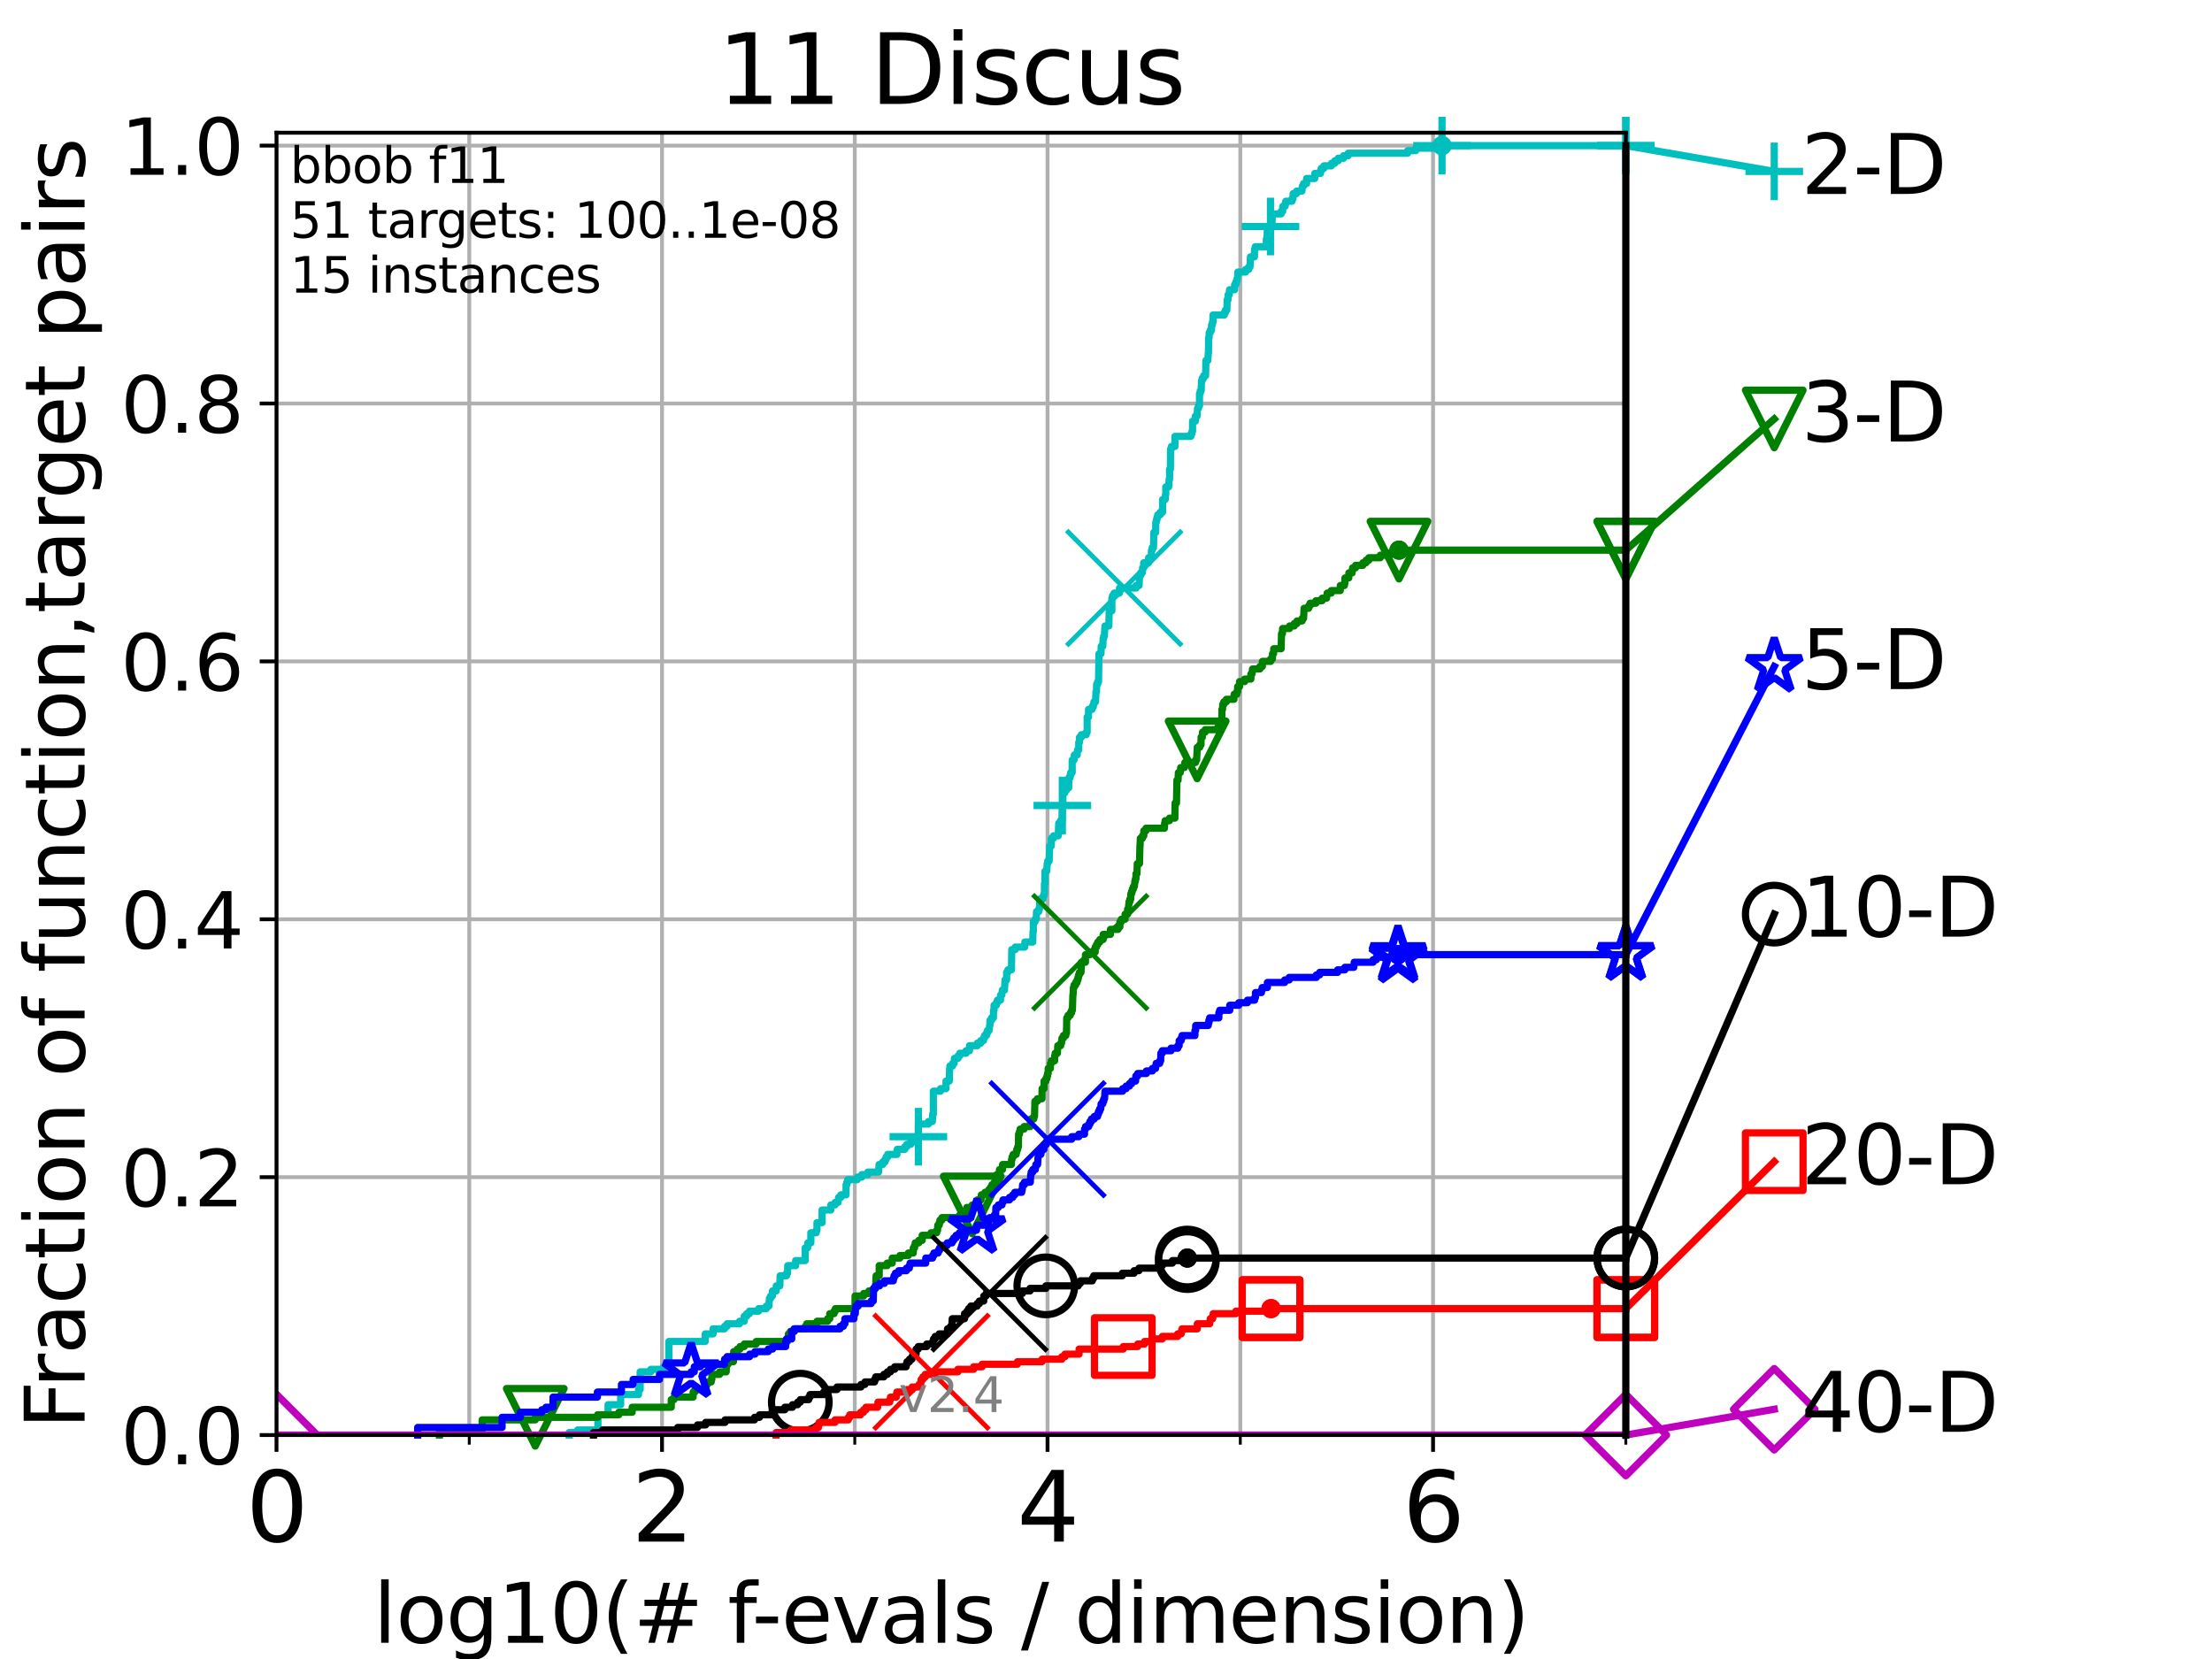 <?xml version="1.0" encoding="utf-8" standalone="no"?>
<!DOCTYPE svg PUBLIC "-//W3C//DTD SVG 1.1//EN"
  "http://www.w3.org/Graphics/SVG/1.1/DTD/svg11.dtd">
<svg height="345.6pt" version="1.1" viewBox="0 0 460.8 345.6" width="460.8pt" xmlns="http://www.w3.org/2000/svg" xmlns:xlink="http://www.w3.org/1999/xlink">
 <defs>
  <style type="text/css">*{stroke-linecap:butt;stroke-linejoin:round;}</style>
 </defs>
 <g id="figure_1">
  <g id="patch_1">
   <path d="M 0 345.6 
L 460.8 345.6 
L 460.8 0 
L 0 0 
z
" style="fill:#ffffff;"/>
  </g>
  <g id="axes_1">
   <g id="patch_2">
    <path d="M 57.6 298.944 
L 338.688 298.944 
L 338.688 27.648 
L 57.6 27.648 
z
" style="fill:#ffffff;"/>
   </g>
   <g id="matplotlib.axis_1">
    <g id="xtick_1">
     <g id="line2d_1">
      <path clip-path="url(#p38f5f7267e)" d="M 57.6 298.944 
L 57.6 27.648 
" style="fill:none;stroke:#b0b0b0;stroke-linecap:square;stroke-width:0.8;"/>
     </g>
     <g id="line2d_2">
      <defs>
       <path d="M 0 0 
L 0 3.5 
" id="mcb89d5cc9f" style="stroke:#000000;stroke-width:0.8;"/>
      </defs>
      <g>
       <use style="stroke:#000000;stroke-width:0.8;" x="57.6" xlink:href="#mcb89d5cc9f" y="298.944"/>
      </g>
     </g>
     <g id="text_1">
      <!-- 0 -->
      <g transform="translate(51.237 321.141)scale(0.2 -0.2)">
       <defs>
        <path d="M 2034 4250 
Q 1547 4250 1301 3770 
Q 1056 3291 1056 2328 
Q 1056 1369 1301 889 
Q 1547 409 2034 409 
Q 2525 409 2770 889 
Q 3016 1369 3016 2328 
Q 3016 3291 2770 3770 
Q 2525 4250 2034 4250 
z
M 2034 4750 
Q 2819 4750 3233 4129 
Q 3647 3509 3647 2328 
Q 3647 1150 3233 529 
Q 2819 -91 2034 -91 
Q 1250 -91 836 529 
Q 422 1150 422 2328 
Q 422 3509 836 4129 
Q 1250 4750 2034 4750 
z
" id="DejaVuSans-30" transform="scale(0.016)"/>
       </defs>
       <use xlink:href="#DejaVuSans-30"/>
      </g>
     </g>
    </g>
    <g id="xtick_2">
     <g id="line2d_3">
      <path clip-path="url(#p38f5f7267e)" d="M 137.911 298.944 
L 137.911 27.648 
" style="fill:none;stroke:#b0b0b0;stroke-linecap:square;stroke-width:0.8;"/>
     </g>
     <g id="line2d_4">
      <g>
       <use style="stroke:#000000;stroke-width:0.8;" x="137.911" xlink:href="#mcb89d5cc9f" y="298.944"/>
      </g>
     </g>
     <g id="text_2">
      <!-- 2 -->
      <g transform="translate(131.548 321.141)scale(0.2 -0.2)">
       <defs>
        <path d="M 1228 531 
L 3431 531 
L 3431 0 
L 469 0 
L 469 531 
Q 828 903 1448 1529 
Q 2069 2156 2228 2338 
Q 2531 2678 2651 2914 
Q 2772 3150 2772 3378 
Q 2772 3750 2511 3984 
Q 2250 4219 1831 4219 
Q 1534 4219 1204 4116 
Q 875 4013 500 3803 
L 500 4441 
Q 881 4594 1212 4672 
Q 1544 4750 1819 4750 
Q 2544 4750 2975 4387 
Q 3406 4025 3406 3419 
Q 3406 3131 3298 2873 
Q 3191 2616 2906 2266 
Q 2828 2175 2409 1742 
Q 1991 1309 1228 531 
z
" id="DejaVuSans-32" transform="scale(0.016)"/>
       </defs>
       <use xlink:href="#DejaVuSans-32"/>
      </g>
     </g>
    </g>
    <g id="xtick_3">
     <g id="line2d_5">
      <path clip-path="url(#p38f5f7267e)" d="M 218.222 298.944 
L 218.222 27.648 
" style="fill:none;stroke:#b0b0b0;stroke-linecap:square;stroke-width:0.8;"/>
     </g>
     <g id="line2d_6">
      <g>
       <use style="stroke:#000000;stroke-width:0.8;" x="218.222" xlink:href="#mcb89d5cc9f" y="298.944"/>
      </g>
     </g>
     <g id="text_3">
      <!-- 4 -->
      <g transform="translate(211.859 321.141)scale(0.2 -0.2)">
       <defs>
        <path d="M 2419 4116 
L 825 1625 
L 2419 1625 
L 2419 4116 
z
M 2253 4666 
L 3047 4666 
L 3047 1625 
L 3713 1625 
L 3713 1100 
L 3047 1100 
L 3047 0 
L 2419 0 
L 2419 1100 
L 313 1100 
L 313 1709 
L 2253 4666 
z
" id="DejaVuSans-34" transform="scale(0.016)"/>
       </defs>
       <use xlink:href="#DejaVuSans-34"/>
      </g>
     </g>
    </g>
    <g id="xtick_4">
     <g id="line2d_7">
      <path clip-path="url(#p38f5f7267e)" d="M 298.533 298.944 
L 298.533 27.648 
" style="fill:none;stroke:#b0b0b0;stroke-linecap:square;stroke-width:0.8;"/>
     </g>
     <g id="line2d_8">
      <g>
       <use style="stroke:#000000;stroke-width:0.8;" x="298.533" xlink:href="#mcb89d5cc9f" y="298.944"/>
      </g>
     </g>
     <g id="text_4">
      <!-- 6 -->
      <g transform="translate(292.17 321.141)scale(0.2 -0.2)">
       <defs>
        <path d="M 2113 2584 
Q 1688 2584 1439 2293 
Q 1191 2003 1191 1497 
Q 1191 994 1439 701 
Q 1688 409 2113 409 
Q 2538 409 2786 701 
Q 3034 994 3034 1497 
Q 3034 2003 2786 2293 
Q 2538 2584 2113 2584 
z
M 3366 4563 
L 3366 3988 
Q 3128 4100 2886 4159 
Q 2644 4219 2406 4219 
Q 1781 4219 1451 3797 
Q 1122 3375 1075 2522 
Q 1259 2794 1537 2939 
Q 1816 3084 2150 3084 
Q 2853 3084 3261 2657 
Q 3669 2231 3669 1497 
Q 3669 778 3244 343 
Q 2819 -91 2113 -91 
Q 1303 -91 875 529 
Q 447 1150 447 2328 
Q 447 3434 972 4092 
Q 1497 4750 2381 4750 
Q 2619 4750 2861 4703 
Q 3103 4656 3366 4563 
z
" id="DejaVuSans-36" transform="scale(0.016)"/>
       </defs>
       <use xlink:href="#DejaVuSans-36"/>
      </g>
     </g>
    </g>
    <g id="xtick_5">
     <g id="line2d_9">
      <path clip-path="url(#p38f5f7267e)" d="M 97.755 298.944 
L 97.755 27.648 
" style="fill:none;stroke:#b0b0b0;stroke-linecap:square;stroke-width:0.8;"/>
     </g>
     <g id="line2d_10">
      <defs>
       <path d="M 0 0 
L 0 2 
" id="m7b50d7bdd0" style="stroke:#000000;stroke-width:0.6;"/>
      </defs>
      <g>
       <use style="stroke:#000000;stroke-width:0.6;" x="97.755" xlink:href="#m7b50d7bdd0" y="298.944"/>
      </g>
     </g>
    </g>
    <g id="xtick_6">
     <g id="line2d_11">
      <path clip-path="url(#p38f5f7267e)" d="M 178.066 298.944 
L 178.066 27.648 
" style="fill:none;stroke:#b0b0b0;stroke-linecap:square;stroke-width:0.8;"/>
     </g>
     <g id="line2d_12">
      <g>
       <use style="stroke:#000000;stroke-width:0.6;" x="178.066" xlink:href="#m7b50d7bdd0" y="298.944"/>
      </g>
     </g>
    </g>
    <g id="xtick_7">
     <g id="line2d_13">
      <path clip-path="url(#p38f5f7267e)" d="M 258.377 298.944 
L 258.377 27.648 
" style="fill:none;stroke:#b0b0b0;stroke-linecap:square;stroke-width:0.8;"/>
     </g>
     <g id="line2d_14">
      <g>
       <use style="stroke:#000000;stroke-width:0.6;" x="258.377" xlink:href="#m7b50d7bdd0" y="298.944"/>
      </g>
     </g>
    </g>
    <g id="xtick_8">
     <g id="line2d_15">
      <path clip-path="url(#p38f5f7267e)" d="M 338.688 298.944 
L 338.688 27.648 
" style="fill:none;stroke:#b0b0b0;stroke-linecap:square;stroke-width:0.8;"/>
     </g>
     <g id="line2d_16">
      <g>
       <use style="stroke:#000000;stroke-width:0.6;" x="338.688" xlink:href="#m7b50d7bdd0" y="298.944"/>
      </g>
     </g>
    </g>
    <g id="text_5">
     <!-- log10(# f-evals / dimension) -->
     <g transform="translate(77.764 342.218)scale(0.17 -0.17)">
      <defs>
       <path d="M 603 4863 
L 1178 4863 
L 1178 0 
L 603 0 
L 603 4863 
z
" id="DejaVuSans-6c" transform="scale(0.016)"/>
       <path d="M 1959 3097 
Q 1497 3097 1228 2736 
Q 959 2375 959 1747 
Q 959 1119 1226 758 
Q 1494 397 1959 397 
Q 2419 397 2687 759 
Q 2956 1122 2956 1747 
Q 2956 2369 2687 2733 
Q 2419 3097 1959 3097 
z
M 1959 3584 
Q 2709 3584 3137 3096 
Q 3566 2609 3566 1747 
Q 3566 888 3137 398 
Q 2709 -91 1959 -91 
Q 1206 -91 779 398 
Q 353 888 353 1747 
Q 353 2609 779 3096 
Q 1206 3584 1959 3584 
z
" id="DejaVuSans-6f" transform="scale(0.016)"/>
       <path d="M 2906 1791 
Q 2906 2416 2648 2759 
Q 2391 3103 1925 3103 
Q 1463 3103 1205 2759 
Q 947 2416 947 1791 
Q 947 1169 1205 825 
Q 1463 481 1925 481 
Q 2391 481 2648 825 
Q 2906 1169 2906 1791 
z
M 3481 434 
Q 3481 -459 3084 -895 
Q 2688 -1331 1869 -1331 
Q 1566 -1331 1297 -1286 
Q 1028 -1241 775 -1147 
L 775 -588 
Q 1028 -725 1275 -790 
Q 1522 -856 1778 -856 
Q 2344 -856 2625 -561 
Q 2906 -266 2906 331 
L 2906 616 
Q 2728 306 2450 153 
Q 2172 0 1784 0 
Q 1141 0 747 490 
Q 353 981 353 1791 
Q 353 2603 747 3093 
Q 1141 3584 1784 3584 
Q 2172 3584 2450 3431 
Q 2728 3278 2906 2969 
L 2906 3500 
L 3481 3500 
L 3481 434 
z
" id="DejaVuSans-67" transform="scale(0.016)"/>
       <path d="M 794 531 
L 1825 531 
L 1825 4091 
L 703 3866 
L 703 4441 
L 1819 4666 
L 2450 4666 
L 2450 531 
L 3481 531 
L 3481 0 
L 794 0 
L 794 531 
z
" id="DejaVuSans-31" transform="scale(0.016)"/>
       <path d="M 1984 4856 
Q 1566 4138 1362 3434 
Q 1159 2731 1159 2009 
Q 1159 1288 1364 580 
Q 1569 -128 1984 -844 
L 1484 -844 
Q 1016 -109 783 600 
Q 550 1309 550 2009 
Q 550 2706 781 3412 
Q 1013 4119 1484 4856 
L 1984 4856 
z
" id="DejaVuSans-28" transform="scale(0.016)"/>
       <path d="M 3272 2816 
L 2363 2816 
L 2100 1772 
L 3016 1772 
L 3272 2816 
z
M 2803 4594 
L 2478 3297 
L 3391 3297 
L 3719 4594 
L 4219 4594 
L 3897 3297 
L 4872 3297 
L 4872 2816 
L 3775 2816 
L 3519 1772 
L 4513 1772 
L 4513 1294 
L 3397 1294 
L 3072 0 
L 2572 0 
L 2894 1294 
L 1978 1294 
L 1656 0 
L 1153 0 
L 1478 1294 
L 494 1294 
L 494 1772 
L 1594 1772 
L 1856 2816 
L 850 2816 
L 850 3297 
L 1978 3297 
L 2297 4594 
L 2803 4594 
z
" id="DejaVuSans-23" transform="scale(0.016)"/>
       <path id="DejaVuSans-20" transform="scale(0.016)"/>
       <path d="M 2375 4863 
L 2375 4384 
L 1825 4384 
Q 1516 4384 1395 4259 
Q 1275 4134 1275 3809 
L 1275 3500 
L 2222 3500 
L 2222 3053 
L 1275 3053 
L 1275 0 
L 697 0 
L 697 3053 
L 147 3053 
L 147 3500 
L 697 3500 
L 697 3744 
Q 697 4328 969 4595 
Q 1241 4863 1831 4863 
L 2375 4863 
z
" id="DejaVuSans-66" transform="scale(0.016)"/>
       <path d="M 313 2009 
L 1997 2009 
L 1997 1497 
L 313 1497 
L 313 2009 
z
" id="DejaVuSans-2d" transform="scale(0.016)"/>
       <path d="M 3597 1894 
L 3597 1613 
L 953 1613 
Q 991 1019 1311 708 
Q 1631 397 2203 397 
Q 2534 397 2845 478 
Q 3156 559 3463 722 
L 3463 178 
Q 3153 47 2828 -22 
Q 2503 -91 2169 -91 
Q 1331 -91 842 396 
Q 353 884 353 1716 
Q 353 2575 817 3079 
Q 1281 3584 2069 3584 
Q 2775 3584 3186 3129 
Q 3597 2675 3597 1894 
z
M 3022 2063 
Q 3016 2534 2758 2815 
Q 2500 3097 2075 3097 
Q 1594 3097 1305 2825 
Q 1016 2553 972 2059 
L 3022 2063 
z
" id="DejaVuSans-65" transform="scale(0.016)"/>
       <path d="M 191 3500 
L 800 3500 
L 1894 563 
L 2988 3500 
L 3597 3500 
L 2284 0 
L 1503 0 
L 191 3500 
z
" id="DejaVuSans-76" transform="scale(0.016)"/>
       <path d="M 2194 1759 
Q 1497 1759 1228 1600 
Q 959 1441 959 1056 
Q 959 750 1161 570 
Q 1363 391 1709 391 
Q 2188 391 2477 730 
Q 2766 1069 2766 1631 
L 2766 1759 
L 2194 1759 
z
M 3341 1997 
L 3341 0 
L 2766 0 
L 2766 531 
Q 2569 213 2275 61 
Q 1981 -91 1556 -91 
Q 1019 -91 701 211 
Q 384 513 384 1019 
Q 384 1609 779 1909 
Q 1175 2209 1959 2209 
L 2766 2209 
L 2766 2266 
Q 2766 2663 2505 2880 
Q 2244 3097 1772 3097 
Q 1472 3097 1187 3025 
Q 903 2953 641 2809 
L 641 3341 
Q 956 3463 1253 3523 
Q 1550 3584 1831 3584 
Q 2591 3584 2966 3190 
Q 3341 2797 3341 1997 
z
" id="DejaVuSans-61" transform="scale(0.016)"/>
       <path d="M 2834 3397 
L 2834 2853 
Q 2591 2978 2328 3040 
Q 2066 3103 1784 3103 
Q 1356 3103 1142 2972 
Q 928 2841 928 2578 
Q 928 2378 1081 2264 
Q 1234 2150 1697 2047 
L 1894 2003 
Q 2506 1872 2764 1633 
Q 3022 1394 3022 966 
Q 3022 478 2636 193 
Q 2250 -91 1575 -91 
Q 1294 -91 989 -36 
Q 684 19 347 128 
L 347 722 
Q 666 556 975 473 
Q 1284 391 1588 391 
Q 1994 391 2212 530 
Q 2431 669 2431 922 
Q 2431 1156 2273 1281 
Q 2116 1406 1581 1522 
L 1381 1569 
Q 847 1681 609 1914 
Q 372 2147 372 2553 
Q 372 3047 722 3315 
Q 1072 3584 1716 3584 
Q 2034 3584 2315 3537 
Q 2597 3491 2834 3397 
z
" id="DejaVuSans-73" transform="scale(0.016)"/>
       <path d="M 1625 4666 
L 2156 4666 
L 531 -594 
L 0 -594 
L 1625 4666 
z
" id="DejaVuSans-2f" transform="scale(0.016)"/>
       <path d="M 2906 2969 
L 2906 4863 
L 3481 4863 
L 3481 0 
L 2906 0 
L 2906 525 
Q 2725 213 2448 61 
Q 2172 -91 1784 -91 
Q 1150 -91 751 415 
Q 353 922 353 1747 
Q 353 2572 751 3078 
Q 1150 3584 1784 3584 
Q 2172 3584 2448 3432 
Q 2725 3281 2906 2969 
z
M 947 1747 
Q 947 1113 1208 752 
Q 1469 391 1925 391 
Q 2381 391 2643 752 
Q 2906 1113 2906 1747 
Q 2906 2381 2643 2742 
Q 2381 3103 1925 3103 
Q 1469 3103 1208 2742 
Q 947 2381 947 1747 
z
" id="DejaVuSans-64" transform="scale(0.016)"/>
       <path d="M 603 3500 
L 1178 3500 
L 1178 0 
L 603 0 
L 603 3500 
z
M 603 4863 
L 1178 4863 
L 1178 4134 
L 603 4134 
L 603 4863 
z
" id="DejaVuSans-69" transform="scale(0.016)"/>
       <path d="M 3328 2828 
Q 3544 3216 3844 3400 
Q 4144 3584 4550 3584 
Q 5097 3584 5394 3201 
Q 5691 2819 5691 2113 
L 5691 0 
L 5113 0 
L 5113 2094 
Q 5113 2597 4934 2840 
Q 4756 3084 4391 3084 
Q 3944 3084 3684 2787 
Q 3425 2491 3425 1978 
L 3425 0 
L 2847 0 
L 2847 2094 
Q 2847 2600 2669 2842 
Q 2491 3084 2119 3084 
Q 1678 3084 1418 2786 
Q 1159 2488 1159 1978 
L 1159 0 
L 581 0 
L 581 3500 
L 1159 3500 
L 1159 2956 
Q 1356 3278 1631 3431 
Q 1906 3584 2284 3584 
Q 2666 3584 2933 3390 
Q 3200 3197 3328 2828 
z
" id="DejaVuSans-6d" transform="scale(0.016)"/>
       <path d="M 3513 2113 
L 3513 0 
L 2938 0 
L 2938 2094 
Q 2938 2591 2744 2837 
Q 2550 3084 2163 3084 
Q 1697 3084 1428 2787 
Q 1159 2491 1159 1978 
L 1159 0 
L 581 0 
L 581 3500 
L 1159 3500 
L 1159 2956 
Q 1366 3272 1645 3428 
Q 1925 3584 2291 3584 
Q 2894 3584 3203 3211 
Q 3513 2838 3513 2113 
z
" id="DejaVuSans-6e" transform="scale(0.016)"/>
       <path d="M 513 4856 
L 1013 4856 
Q 1481 4119 1714 3412 
Q 1947 2706 1947 2009 
Q 1947 1309 1714 600 
Q 1481 -109 1013 -844 
L 513 -844 
Q 928 -128 1133 580 
Q 1338 1288 1338 2009 
Q 1338 2731 1133 3434 
Q 928 4138 513 4856 
z
" id="DejaVuSans-29" transform="scale(0.016)"/>
      </defs>
      <use xlink:href="#DejaVuSans-6c"/>
      <use x="27.783" xlink:href="#DejaVuSans-6f"/>
      <use x="88.965" xlink:href="#DejaVuSans-67"/>
      <use x="152.441" xlink:href="#DejaVuSans-31"/>
      <use x="216.064" xlink:href="#DejaVuSans-30"/>
      <use x="279.688" xlink:href="#DejaVuSans-28"/>
      <use x="318.701" xlink:href="#DejaVuSans-23"/>
      <use x="402.49" xlink:href="#DejaVuSans-20"/>
      <use x="434.277" xlink:href="#DejaVuSans-66"/>
      <use x="463.982" xlink:href="#DejaVuSans-2d"/>
      <use x="500.066" xlink:href="#DejaVuSans-65"/>
      <use x="561.59" xlink:href="#DejaVuSans-76"/>
      <use x="620.77" xlink:href="#DejaVuSans-61"/>
      <use x="682.049" xlink:href="#DejaVuSans-6c"/>
      <use x="709.832" xlink:href="#DejaVuSans-73"/>
      <use x="761.932" xlink:href="#DejaVuSans-20"/>
      <use x="793.719" xlink:href="#DejaVuSans-2f"/>
      <use x="827.41" xlink:href="#DejaVuSans-20"/>
      <use x="859.197" xlink:href="#DejaVuSans-64"/>
      <use x="922.674" xlink:href="#DejaVuSans-69"/>
      <use x="950.457" xlink:href="#DejaVuSans-6d"/>
      <use x="1047.869" xlink:href="#DejaVuSans-65"/>
      <use x="1109.393" xlink:href="#DejaVuSans-6e"/>
      <use x="1172.771" xlink:href="#DejaVuSans-73"/>
      <use x="1224.871" xlink:href="#DejaVuSans-69"/>
      <use x="1252.654" xlink:href="#DejaVuSans-6f"/>
      <use x="1313.836" xlink:href="#DejaVuSans-6e"/>
      <use x="1377.215" xlink:href="#DejaVuSans-29"/>
     </g>
    </g>
   </g>
   <g id="matplotlib.axis_2">
    <g id="ytick_1">
     <g id="line2d_17">
      <path clip-path="url(#p38f5f7267e)" d="M 57.6 298.944 
L 338.688 298.944 
" style="fill:none;stroke:#b0b0b0;stroke-linecap:square;stroke-width:0.8;"/>
     </g>
     <g id="line2d_18">
      <defs>
       <path d="M 0 0 
L -3.5 0 
" id="mdeb94bb94f" style="stroke:#000000;stroke-width:0.8;"/>
      </defs>
      <g>
       <use style="stroke:#000000;stroke-width:0.8;" x="57.6" xlink:href="#mdeb94bb94f" y="298.944"/>
      </g>
     </g>
     <g id="text_6">
      <!-- 0.0 -->
      <g transform="translate(25.155 305.023)scale(0.16 -0.16)">
       <defs>
        <path d="M 684 794 
L 1344 794 
L 1344 0 
L 684 0 
L 684 794 
z
" id="DejaVuSans-2e" transform="scale(0.016)"/>
       </defs>
       <use xlink:href="#DejaVuSans-30"/>
       <use x="63.623" xlink:href="#DejaVuSans-2e"/>
       <use x="95.41" xlink:href="#DejaVuSans-30"/>
      </g>
     </g>
    </g>
    <g id="ytick_2">
     <g id="line2d_19">
      <path clip-path="url(#p38f5f7267e)" d="M 57.6 245.222 
L 338.688 245.222 
" style="fill:none;stroke:#b0b0b0;stroke-linecap:square;stroke-width:0.8;"/>
     </g>
     <g id="line2d_20">
      <g>
       <use style="stroke:#000000;stroke-width:0.8;" x="57.6" xlink:href="#mdeb94bb94f" y="245.222"/>
      </g>
     </g>
     <g id="text_7">
      <!-- 0.2 -->
      <g transform="translate(25.155 251.301)scale(0.16 -0.16)">
       <use xlink:href="#DejaVuSans-30"/>
       <use x="63.623" xlink:href="#DejaVuSans-2e"/>
       <use x="95.41" xlink:href="#DejaVuSans-32"/>
      </g>
     </g>
    </g>
    <g id="ytick_3">
     <g id="line2d_21">
      <path clip-path="url(#p38f5f7267e)" d="M 57.6 191.5 
L 338.688 191.5 
" style="fill:none;stroke:#b0b0b0;stroke-linecap:square;stroke-width:0.8;"/>
     </g>
     <g id="line2d_22">
      <g>
       <use style="stroke:#000000;stroke-width:0.8;" x="57.6" xlink:href="#mdeb94bb94f" y="191.5"/>
      </g>
     </g>
     <g id="text_8">
      <!-- 0.4 -->
      <g transform="translate(25.155 197.579)scale(0.16 -0.16)">
       <use xlink:href="#DejaVuSans-30"/>
       <use x="63.623" xlink:href="#DejaVuSans-2e"/>
       <use x="95.41" xlink:href="#DejaVuSans-34"/>
      </g>
     </g>
    </g>
    <g id="ytick_4">
     <g id="line2d_23">
      <path clip-path="url(#p38f5f7267e)" d="M 57.6 137.778 
L 338.688 137.778 
" style="fill:none;stroke:#b0b0b0;stroke-linecap:square;stroke-width:0.8;"/>
     </g>
     <g id="line2d_24">
      <g>
       <use style="stroke:#000000;stroke-width:0.8;" x="57.6" xlink:href="#mdeb94bb94f" y="137.778"/>
      </g>
     </g>
     <g id="text_9">
      <!-- 0.6 -->
      <g transform="translate(25.155 143.857)scale(0.16 -0.16)">
       <use xlink:href="#DejaVuSans-30"/>
       <use x="63.623" xlink:href="#DejaVuSans-2e"/>
       <use x="95.41" xlink:href="#DejaVuSans-36"/>
      </g>
     </g>
    </g>
    <g id="ytick_5">
     <g id="line2d_25">
      <path clip-path="url(#p38f5f7267e)" d="M 57.6 84.056 
L 338.688 84.056 
" style="fill:none;stroke:#b0b0b0;stroke-linecap:square;stroke-width:0.8;"/>
     </g>
     <g id="line2d_26">
      <g>
       <use style="stroke:#000000;stroke-width:0.8;" x="57.6" xlink:href="#mdeb94bb94f" y="84.056"/>
      </g>
     </g>
     <g id="text_10">
      <!-- 0.8 -->
      <g transform="translate(25.155 90.135)scale(0.16 -0.16)">
       <defs>
        <path d="M 2034 2216 
Q 1584 2216 1326 1975 
Q 1069 1734 1069 1313 
Q 1069 891 1326 650 
Q 1584 409 2034 409 
Q 2484 409 2743 651 
Q 3003 894 3003 1313 
Q 3003 1734 2745 1975 
Q 2488 2216 2034 2216 
z
M 1403 2484 
Q 997 2584 770 2862 
Q 544 3141 544 3541 
Q 544 4100 942 4425 
Q 1341 4750 2034 4750 
Q 2731 4750 3128 4425 
Q 3525 4100 3525 3541 
Q 3525 3141 3298 2862 
Q 3072 2584 2669 2484 
Q 3125 2378 3379 2068 
Q 3634 1759 3634 1313 
Q 3634 634 3220 271 
Q 2806 -91 2034 -91 
Q 1263 -91 848 271 
Q 434 634 434 1313 
Q 434 1759 690 2068 
Q 947 2378 1403 2484 
z
M 1172 3481 
Q 1172 3119 1398 2916 
Q 1625 2713 2034 2713 
Q 2441 2713 2670 2916 
Q 2900 3119 2900 3481 
Q 2900 3844 2670 4047 
Q 2441 4250 2034 4250 
Q 1625 4250 1398 4047 
Q 1172 3844 1172 3481 
z
" id="DejaVuSans-38" transform="scale(0.016)"/>
       </defs>
       <use xlink:href="#DejaVuSans-30"/>
       <use x="63.623" xlink:href="#DejaVuSans-2e"/>
       <use x="95.41" xlink:href="#DejaVuSans-38"/>
      </g>
     </g>
    </g>
    <g id="ytick_6">
     <g id="line2d_27">
      <path clip-path="url(#p38f5f7267e)" d="M 57.6 30.334 
L 338.688 30.334 
" style="fill:none;stroke:#b0b0b0;stroke-linecap:square;stroke-width:0.8;"/>
     </g>
     <g id="line2d_28">
      <g>
       <use style="stroke:#000000;stroke-width:0.8;" x="57.6" xlink:href="#mdeb94bb94f" y="30.334"/>
      </g>
     </g>
     <g id="text_11">
      <!-- 1.0 -->
      <g transform="translate(25.155 36.413)scale(0.16 -0.16)">
       <use xlink:href="#DejaVuSans-31"/>
       <use x="63.623" xlink:href="#DejaVuSans-2e"/>
       <use x="95.41" xlink:href="#DejaVuSans-30"/>
      </g>
     </g>
    </g>
    <g id="text_12">
     <!-- Fraction of function,target pairs -->
     <g transform="translate(17.62 297.681)rotate(-90)scale(0.17 -0.17)">
      <defs>
       <path d="M 628 4666 
L 3309 4666 
L 3309 4134 
L 1259 4134 
L 1259 2759 
L 3109 2759 
L 3109 2228 
L 1259 2228 
L 1259 0 
L 628 0 
L 628 4666 
z
" id="DejaVuSans-46" transform="scale(0.016)"/>
       <path d="M 2631 2963 
Q 2534 3019 2420 3045 
Q 2306 3072 2169 3072 
Q 1681 3072 1420 2755 
Q 1159 2438 1159 1844 
L 1159 0 
L 581 0 
L 581 3500 
L 1159 3500 
L 1159 2956 
Q 1341 3275 1631 3429 
Q 1922 3584 2338 3584 
Q 2397 3584 2469 3576 
Q 2541 3569 2628 3553 
L 2631 2963 
z
" id="DejaVuSans-72" transform="scale(0.016)"/>
       <path d="M 3122 3366 
L 3122 2828 
Q 2878 2963 2633 3030 
Q 2388 3097 2138 3097 
Q 1578 3097 1268 2742 
Q 959 2388 959 1747 
Q 959 1106 1268 751 
Q 1578 397 2138 397 
Q 2388 397 2633 464 
Q 2878 531 3122 666 
L 3122 134 
Q 2881 22 2623 -34 
Q 2366 -91 2075 -91 
Q 1284 -91 818 406 
Q 353 903 353 1747 
Q 353 2603 823 3093 
Q 1294 3584 2113 3584 
Q 2378 3584 2631 3529 
Q 2884 3475 3122 3366 
z
" id="DejaVuSans-63" transform="scale(0.016)"/>
       <path d="M 1172 4494 
L 1172 3500 
L 2356 3500 
L 2356 3053 
L 1172 3053 
L 1172 1153 
Q 1172 725 1289 603 
Q 1406 481 1766 481 
L 2356 481 
L 2356 0 
L 1766 0 
Q 1100 0 847 248 
Q 594 497 594 1153 
L 594 3053 
L 172 3053 
L 172 3500 
L 594 3500 
L 594 4494 
L 1172 4494 
z
" id="DejaVuSans-74" transform="scale(0.016)"/>
       <path d="M 544 1381 
L 544 3500 
L 1119 3500 
L 1119 1403 
Q 1119 906 1312 657 
Q 1506 409 1894 409 
Q 2359 409 2629 706 
Q 2900 1003 2900 1516 
L 2900 3500 
L 3475 3500 
L 3475 0 
L 2900 0 
L 2900 538 
Q 2691 219 2414 64 
Q 2138 -91 1772 -91 
Q 1169 -91 856 284 
Q 544 659 544 1381 
z
M 1991 3584 
L 1991 3584 
z
" id="DejaVuSans-75" transform="scale(0.016)"/>
       <path d="M 750 794 
L 1409 794 
L 1409 256 
L 897 -744 
L 494 -744 
L 750 256 
L 750 794 
z
" id="DejaVuSans-2c" transform="scale(0.016)"/>
       <path d="M 1159 525 
L 1159 -1331 
L 581 -1331 
L 581 3500 
L 1159 3500 
L 1159 2969 
Q 1341 3281 1617 3432 
Q 1894 3584 2278 3584 
Q 2916 3584 3314 3078 
Q 3713 2572 3713 1747 
Q 3713 922 3314 415 
Q 2916 -91 2278 -91 
Q 1894 -91 1617 61 
Q 1341 213 1159 525 
z
M 3116 1747 
Q 3116 2381 2855 2742 
Q 2594 3103 2138 3103 
Q 1681 3103 1420 2742 
Q 1159 2381 1159 1747 
Q 1159 1113 1420 752 
Q 1681 391 2138 391 
Q 2594 391 2855 752 
Q 3116 1113 3116 1747 
z
" id="DejaVuSans-70" transform="scale(0.016)"/>
      </defs>
      <use xlink:href="#DejaVuSans-46"/>
      <use x="50.27" xlink:href="#DejaVuSans-72"/>
      <use x="91.383" xlink:href="#DejaVuSans-61"/>
      <use x="152.662" xlink:href="#DejaVuSans-63"/>
      <use x="207.643" xlink:href="#DejaVuSans-74"/>
      <use x="246.852" xlink:href="#DejaVuSans-69"/>
      <use x="274.635" xlink:href="#DejaVuSans-6f"/>
      <use x="335.816" xlink:href="#DejaVuSans-6e"/>
      <use x="399.195" xlink:href="#DejaVuSans-20"/>
      <use x="430.982" xlink:href="#DejaVuSans-6f"/>
      <use x="492.164" xlink:href="#DejaVuSans-66"/>
      <use x="527.369" xlink:href="#DejaVuSans-20"/>
      <use x="559.156" xlink:href="#DejaVuSans-66"/>
      <use x="594.361" xlink:href="#DejaVuSans-75"/>
      <use x="657.74" xlink:href="#DejaVuSans-6e"/>
      <use x="721.119" xlink:href="#DejaVuSans-63"/>
      <use x="776.1" xlink:href="#DejaVuSans-74"/>
      <use x="815.309" xlink:href="#DejaVuSans-69"/>
      <use x="843.092" xlink:href="#DejaVuSans-6f"/>
      <use x="904.273" xlink:href="#DejaVuSans-6e"/>
      <use x="967.652" xlink:href="#DejaVuSans-2c"/>
      <use x="999.439" xlink:href="#DejaVuSans-74"/>
      <use x="1038.648" xlink:href="#DejaVuSans-61"/>
      <use x="1099.928" xlink:href="#DejaVuSans-72"/>
      <use x="1139.291" xlink:href="#DejaVuSans-67"/>
      <use x="1202.768" xlink:href="#DejaVuSans-65"/>
      <use x="1264.291" xlink:href="#DejaVuSans-74"/>
      <use x="1303.5" xlink:href="#DejaVuSans-20"/>
      <use x="1335.287" xlink:href="#DejaVuSans-70"/>
      <use x="1398.764" xlink:href="#DejaVuSans-61"/>
      <use x="1460.043" xlink:href="#DejaVuSans-69"/>
      <use x="1487.826" xlink:href="#DejaVuSans-72"/>
      <use x="1528.939" xlink:href="#DejaVuSans-73"/>
     </g>
    </g>
   </g>
   <g id="line2d_29">
    <defs>
     <path d="M 0 1.5 
C 0.398 1.5 0.779 1.342 1.061 1.061 
C 1.342 0.779 1.5 0.398 1.5 0 
C 1.5 -0.398 1.342 -0.779 1.061 -1.061 
C 0.779 -1.342 0.398 -1.5 0 -1.5 
C -0.398 -1.5 -0.779 -1.342 -1.061 -1.061 
C -1.342 -0.779 -1.5 -0.398 -1.5 0 
C -1.5 0.398 -1.342 0.779 -1.061 1.061 
C -0.779 1.342 -0.398 1.5 0 1.5 
z
" id="mcd9a13cb1b" style="stroke:#00bfbf;"/>
    </defs>
    <g>
     <use style="fill:#00bfbf;stroke:#00bfbf;" x="300.398" xlink:href="#mcd9a13cb1b" y="30.334"/>
     <use style="fill:#00bfbf;stroke:#00bfbf;" x="300.398" xlink:href="#mcd9a13cb1b" y="30.334"/>
    </g>
   </g>
   <g id="line2d_30">
    <path d="M 118.577 298.944 
L 118.577 298.417 
L 120.335 298.417 
L 120.335 297.891 
L 124.557 297.891 
L 124.557 294.731 
L 126.674 294.731 
L 126.674 292.624 
L 129.291 292.624 
L 129.291 290.517 
L 133.01 290.517 
L 133.01 289.464 
L 133.353 289.464 
L 133.353 285.777 
L 135.582 285.777 
L 135.582 285.25 
L 138.256 285.25 
L 138.256 284.723 
L 139.334 284.723 
L 139.334 279.457 
L 146.906 279.457 
L 146.906 277.877 
L 148.545 277.877 
L 148.545 276.823 
L 150.933 276.823 
L 150.933 276.296 
L 151.462 276.296 
L 151.462 275.77 
L 154.064 275.77 
L 154.064 275.243 
L 155.038 275.243 
L 155.038 274.19 
L 155.552 274.19 
L 155.552 273.663 
L 156.114 273.663 
L 156.114 273.136 
L 158.031 273.136 
L 158.031 272.61 
L 159.633 272.61 
L 159.633 272.083 
L 160.177 272.083 
L 160.274 270.503 
L 160.514 270.503 
L 160.514 269.976 
L 160.915 269.976 
L 160.915 268.923 
L 161.712 268.923 
L 161.712 267.87 
L 162.454 267.87 
L 162.517 265.763 
L 163.848 265.763 
L 163.848 265.236 
L 164.063 265.236 
L 164.102 263.656 
L 165.75 263.656 
L 165.75 262.603 
L 167.735 262.603 
L 167.735 259.969 
L 168.233 259.969 
L 168.294 258.916 
L 168.909 258.916 
L 168.909 256.809 
L 170.036 256.809 
L 170.036 256.282 
L 170.188 256.282 
L 170.188 254.702 
L 171.251 254.702 
L 171.251 252.069 
L 173.073 252.069 
L 173.073 251.016 
L 173.955 251.016 
L 173.955 250.489 
L 174.584 250.489 
L 174.69 249.436 
L 175.16 249.436 
L 175.16 248.909 
L 176.248 248.909 
L 176.248 246.802 
L 176.412 246.802 
L 176.412 246.275 
L 176.584 246.275 
L 176.584 245.749 
L 178.59 245.749 
L 178.59 245.222 
L 179.513 245.222 
L 179.513 244.695 
L 180.789 244.695 
L 180.789 244.169 
L 183.02 244.169 
L 183.125 242.589 
L 183.89 242.589 
L 183.89 242.062 
L 184.353 242.062 
L 184.353 241.535 
L 184.594 241.535 
L 184.594 241.009 
L 184.921 241.009 
L 184.921 240.482 
L 186.852 240.482 
L 186.91 239.428 
L 188.476 239.428 
L 188.476 238.902 
L 188.907 238.902 
L 188.907 238.375 
L 189.726 238.375 
L 189.726 237.848 
L 190.779 237.848 
L 190.779 236.795 
L 191.314 236.795 
L 191.314 234.162 
L 193.395 234.162 
L 193.395 233.635 
L 194.226 233.635 
L 194.302 232.055 
L 194.432 232.055 
L 194.432 227.315 
L 195.922 227.315 
L 195.922 226.788 
L 197.056 226.788 
L 197.076 225.208 
L 197.752 225.208 
L 197.825 222.575 
L 197.884 222.575 
L 197.884 222.048 
L 198.443 222.048 
L 198.443 221.521 
L 198.771 221.521 
L 198.829 220.468 
L 199.582 220.468 
L 199.582 219.941 
L 199.931 219.941 
L 199.931 219.414 
L 201.242 219.414 
L 201.242 218.888 
L 201.965 218.888 
L 201.965 217.834 
L 203.607 217.834 
L 203.607 217.308 
L 204.3 217.308 
L 204.3 216.781 
L 204.874 216.781 
L 204.874 216.254 
L 205.075 216.254 
L 205.075 215.728 
L 205.496 215.728 
L 205.496 215.201 
L 205.696 215.201 
L 205.696 214.674 
L 206.05 214.674 
L 206.156 213.621 
L 206.222 213.621 
L 206.222 212.567 
L 206.546 212.567 
L 206.546 212.041 
L 206.946 212.041 
L 206.968 210.461 
L 207.079 210.461 
L 207.079 209.407 
L 207.558 209.407 
L 207.558 208.881 
L 207.77 208.881 
L 207.77 208.354 
L 208.419 208.354 
L 208.419 207.301 
L 208.698 207.301 
L 208.808 206.247 
L 209.255 206.247 
L 209.363 204.141 
L 209.698 204.141 
L 209.698 202.56 
L 209.962 202.56 
L 209.962 202.034 
L 210.698 202.034 
L 210.772 197.82 
L 211.493 197.82 
L 211.493 197.294 
L 213.468 197.294 
L 213.49 196.24 
L 215.14 196.24 
L 215.188 194.133 
L 215.256 194.133 
L 215.256 192.027 
L 215.612 192.027 
L 215.612 191.5 
L 215.869 191.5 
L 215.922 189.92 
L 216.378 189.92 
L 216.378 189.393 
L 216.537 189.393 
L 216.606 187.287 
L 217.283 187.287 
L 217.283 186.76 
L 217.453 186.76 
L 217.453 186.233 
L 217.575 186.233 
L 217.575 184.126 
L 217.687 184.126 
L 217.687 181.493 
L 218.053 181.493 
L 218.145 179.913 
L 218.248 179.913 
L 218.248 179.386 
L 218.555 179.386 
L 218.665 176.226 
L 218.994 176.226 
L 218.994 174.646 
L 219.445 174.646 
L 219.445 174.119 
L 220.445 174.119 
L 220.555 171.486 
L 220.917 171.486 
L 220.917 170.959 
L 221.264 170.959 
L 221.34 167.272 
L 221.413 167.272 
L 221.413 165.166 
L 221.82 165.166 
L 221.82 164.639 
L 222.149 164.639 
L 222.149 164.112 
L 222.639 164.112 
L 222.667 162.006 
L 222.912 162.006 
L 222.912 161.479 
L 223.04 161.479 
L 223.04 160.952 
L 223.352 160.952 
L 223.359 158.319 
L 223.739 158.319 
L 223.799 157.265 
L 224.39 157.265 
L 224.464 156.212 
L 224.721 156.212 
L 224.721 154.632 
L 224.88 154.632 
L 224.88 153.579 
L 225.268 153.579 
L 225.268 153.052 
L 226.273 153.052 
L 226.273 152.525 
L 226.473 152.525 
L 226.475 149.365 
L 226.757 149.365 
L 226.757 147.785 
L 227.482 147.785 
L 227.482 147.258 
L 227.753 147.258 
L 227.753 146.732 
L 227.889 146.732 
L 227.889 146.205 
L 228.226 146.205 
L 228.309 144.098 
L 228.424 144.098 
L 228.445 142.518 
L 228.672 142.518 
L 228.672 141.992 
L 228.847 141.992 
L 228.931 136.198 
L 229.351 136.198 
L 229.404 134.618 
L 229.735 134.618 
L 229.796 133.038 
L 229.908 133.038 
L 229.908 132.511 
L 230.062 132.511 
L 230.143 130.931 
L 230.184 130.931 
L 230.184 130.404 
L 230.987 130.404 
L 231.071 127.244 
L 231.623 127.244 
L 231.623 124.611 
L 231.765 124.611 
L 231.765 124.084 
L 232.092 124.084 
L 232.092 123.558 
L 233.199 123.558 
L 233.221 122.504 
L 236.655 122.504 
L 236.655 121.977 
L 237.297 121.977 
L 237.396 119.871 
L 237.626 119.871 
L 237.626 119.344 
L 237.962 119.344 
L 238.028 118.291 
L 238.245 118.291 
L 238.245 117.237 
L 239.255 117.237 
L 239.272 116.184 
L 239.806 116.184 
L 239.887 114.604 
L 240.021 114.604 
L 240.021 114.077 
L 240.293 114.077 
L 240.363 110.917 
L 240.749 110.917 
L 240.768 108.81 
L 240.883 108.81 
L 240.883 108.284 
L 241.018 108.284 
L 241.018 107.757 
L 241.175 107.757 
L 241.175 107.23 
L 241.695 107.23 
L 241.695 106.704 
L 242.186 106.704 
L 242.186 104.07 
L 242.726 104.07 
L 242.793 103.017 
L 242.85 103.017 
L 242.85 101.437 
L 243.452 101.437 
L 243.556 99.857 
L 243.648 99.857 
L 243.648 97.75 
L 243.817 97.75 
L 243.847 93.536 
L 244.032 93.536 
L 244.032 93.01 
L 244.756 93.01 
L 244.756 90.903 
L 248.086 90.903 
L 248.086 90.376 
L 248.307 90.376 
L 248.307 89.85 
L 248.428 89.85 
L 248.428 87.743 
L 249.008 87.743 
L 249.008 86.69 
L 249.363 86.69 
L 249.456 85.109 
L 249.641 85.109 
L 249.641 84.583 
L 249.86 84.583 
L 249.88 81.949 
L 250.029 81.949 
L 250.029 81.423 
L 250.223 81.423 
L 250.293 79.316 
L 250.435 79.316 
L 250.435 78.789 
L 250.734 78.789 
L 250.734 78.263 
L 251.144 78.263 
L 251.214 75.102 
L 251.608 75.102 
L 251.705 73.522 
L 251.751 73.522 
L 251.771 70.362 
L 251.888 70.362 
L 251.888 69.309 
L 252.109 69.309 
L 252.109 68.782 
L 252.378 68.782 
L 252.378 67.729 
L 252.542 67.729 
L 252.542 67.202 
L 252.685 67.202 
L 252.685 65.622 
L 255.046 65.622 
L 255.046 65.095 
L 255.288 65.095 
L 255.288 64.569 
L 255.582 64.569 
L 255.636 62.462 
L 255.82 62.462 
L 255.826 61.409 
L 256.079 61.409 
L 256.129 60.355 
L 257.189 60.355 
L 257.189 59.302 
L 257.448 59.302 
L 257.448 58.775 
L 257.628 58.775 
L 257.628 58.248 
L 257.767 58.248 
L 257.873 56.668 
L 259.479 56.668 
L 259.479 56.142 
L 260.111 56.142 
L 260.111 55.615 
L 260.399 55.615 
L 260.494 53.508 
L 261.324 53.508 
L 261.333 51.928 
L 261.49 51.928 
L 261.49 51.402 
L 263.79 51.402 
L 263.795 49.821 
L 263.95 49.821 
L 263.982 48.241 
L 264.662 48.241 
L 264.665 47.188 
L 264.952 47.188 
L 265.044 44.555 
L 266.887 44.555 
L 266.887 44.028 
L 267.207 44.028 
L 267.221 42.975 
L 267.712 42.975 
L 267.712 42.448 
L 267.85 42.448 
L 267.85 41.921 
L 269.148 41.921 
L 269.148 41.395 
L 269.354 41.395 
L 269.377 40.341 
L 270.094 40.341 
L 270.094 39.814 
L 271.213 39.814 
L 271.308 38.761 
L 271.555 38.761 
L 271.555 38.234 
L 272.19 38.234 
L 272.19 37.181 
L 273.891 37.181 
L 273.891 36.128 
L 275.071 36.128 
L 275.071 35.601 
L 275.234 35.601 
L 275.234 35.074 
L 275.799 35.074 
L 275.799 34.548 
L 277.37 34.548 
L 277.37 34.021 
L 278.056 34.021 
L 278.056 33.494 
L 278.779 33.494 
L 278.779 32.968 
L 279.893 32.968 
L 279.893 32.441 
L 280.856 32.441 
L 280.856 31.914 
L 293.232 31.914 
L 293.232 31.387 
L 294.92 31.387 
L 294.92 30.861 
L 300.398 30.861 
L 300.398 30.334 
L 338.688 30.334 
L 338.688 30.334 
" style="fill:none;stroke:#00bfbf;stroke-linecap:square;stroke-width:1.5;"/>
   </g>
   <g id="line2d_31">
    <defs>
     <path d="M -6 0 
L 6 0 
M 0 6 
L 0 -6 
" id="me1d2acf6b2" style="stroke:#00bfbf;stroke-width:1.5;"/>
    </defs>
    <g>
     <use style="fill-opacity:0;stroke:#00bfbf;stroke-width:1.5;" x="191.314" xlink:href="#me1d2acf6b2" y="236.795"/>
     <use style="fill-opacity:0;stroke:#00bfbf;stroke-width:1.5;" x="221.304" xlink:href="#me1d2acf6b2" y="167.799"/>
     <use style="fill-opacity:0;stroke:#00bfbf;stroke-width:1.5;" x="264.665" xlink:href="#me1d2acf6b2" y="47.188"/>
     <use style="fill-opacity:0;stroke:#00bfbf;stroke-width:1.5;" x="300.398" xlink:href="#me1d2acf6b2" y="30.334"/>
     <use style="fill-opacity:0;stroke:#00bfbf;stroke-width:1.5;" x="338.688" xlink:href="#me1d2acf6b2" y="30.334"/>
    </g>
   </g>
   <g id="line2d_32">
    <path style="fill:none;stroke:#00bfbf;stroke-linecap:square;stroke-width:1.5;"/>
    <g/>
   </g>
   <g id="line2d_33">
    <path clip-path="url(#p38f5f7267e)" d="M 234.201 122.504 
" style="fill:none;stroke:#00bfbf;stroke-linecap:square;stroke-width:1.5;"/>
    <defs>
     <path d="M -12 12 
L 12 -12 
M -12 -12 
L 12 12 
" id="m285d0c4518" style="stroke:#00bfbf;"/>
    </defs>
    <g clip-path="url(#p38f5f7267e)">
     <use style="fill:#00bfbf;stroke:#00bfbf;" x="234.201" xlink:href="#m285d0c4518" y="122.504"/>
    </g>
   </g>
   <g id="line2d_34">
    <defs>
     <path d="M 0 1.5 
C 0.398 1.5 0.779 1.342 1.061 1.061 
C 1.342 0.779 1.5 0.398 1.5 0 
C 1.5 -0.398 1.342 -0.779 1.061 -1.061 
C 0.779 -1.342 0.398 -1.5 0 -1.5 
C -0.398 -1.5 -0.779 -1.342 -1.061 -1.061 
C -1.342 -0.779 -1.5 -0.398 -1.5 0 
C -1.5 0.398 -1.342 0.779 -1.061 1.061 
C -0.779 1.342 -0.398 1.5 0 1.5 
z
" id="mf752c7908b" style="stroke:#008000;"/>
    </defs>
    <g>
     <use style="fill:#008000;stroke:#008000;" x="291.437" xlink:href="#mf752c7908b" y="114.604"/>
     <use style="fill:#008000;stroke:#008000;" x="291.437" xlink:href="#mf752c7908b" y="114.604"/>
    </g>
   </g>
   <g id="line2d_35">
    <path d="M 91.535 298.944 
L 91.535 297.891 
L 100.444 297.891 
L 100.444 295.784 
L 111.506 295.784 
L 111.506 295.257 
L 124.495 295.257 
L 124.495 294.731 
L 128.905 294.731 
L 128.905 294.204 
L 131.691 294.204 
L 131.691 293.15 
L 139.835 293.15 
L 139.835 291.57 
L 140.399 291.57 
L 140.399 291.044 
L 144.391 291.044 
L 144.391 289.99 
L 144.748 289.99 
L 144.748 289.464 
L 147.027 289.464 
L 147.027 288.41 
L 147.369 288.41 
L 147.369 287.884 
L 148.161 287.884 
L 148.161 287.357 
L 148.29 287.357 
L 148.29 286.304 
L 149.911 286.304 
L 149.911 285.777 
L 151.287 285.777 
L 151.314 284.197 
L 151.687 284.197 
L 151.687 283.67 
L 152.786 283.67 
L 152.836 281.563 
L 153.609 281.563 
L 153.609 281.037 
L 154.167 281.037 
L 154.167 280.51 
L 155.038 280.51 
L 155.038 279.983 
L 157.529 279.983 
L 157.529 279.457 
L 164.05 279.457 
L 164.05 278.93 
L 164.244 278.93 
L 164.244 277.877 
L 164.638 277.877 
L 164.638 277.35 
L 165.399 277.35 
L 165.399 276.823 
L 167.767 276.823 
L 167.767 276.296 
L 168.038 276.296 
L 168.038 275.77 
L 170.201 275.77 
L 170.201 275.243 
L 172.402 275.243 
L 172.402 274.716 
L 172.854 274.716 
L 172.854 273.663 
L 173.748 273.663 
L 173.748 273.136 
L 174.014 273.136 
L 174.014 272.61 
L 178.124 272.61 
L 178.124 269.976 
L 179.918 269.976 
L 179.918 269.45 
L 180.997 269.45 
L 180.997 268.923 
L 181.986 268.923 
L 181.986 268.396 
L 182.399 268.396 
L 182.507 265.763 
L 183.153 265.763 
L 183.153 263.656 
L 184.809 263.656 
L 184.809 263.129 
L 185.866 263.129 
L 185.866 262.076 
L 187.477 262.076 
L 187.477 261.549 
L 189.217 261.549 
L 189.217 261.023 
L 190.253 261.023 
L 190.253 259.969 
L 190.517 259.969 
L 190.517 259.443 
L 190.647 259.443 
L 190.647 258.916 
L 191.394 258.916 
L 191.394 258.389 
L 192.112 258.389 
L 192.112 257.336 
L 193.936 257.336 
L 193.936 256.809 
L 195.13 256.809 
L 195.13 256.282 
L 195.315 256.282 
L 195.358 255.229 
L 195.657 255.229 
L 195.657 254.702 
L 195.809 254.702 
L 195.809 254.176 
L 196.224 254.176 
L 196.224 253.649 
L 199.895 253.649 
L 199.895 253.122 
L 200.529 253.122 
L 200.529 252.596 
L 201.323 252.596 
L 201.398 251.542 
L 202.529 251.542 
L 202.529 251.016 
L 203.537 251.016 
L 203.594 249.962 
L 204.365 249.962 
L 204.435 248.909 
L 205.187 248.909 
L 205.187 248.382 
L 205.954 248.382 
L 205.954 247.855 
L 206.361 247.855 
L 206.361 247.329 
L 206.647 247.329 
L 206.647 246.802 
L 207.119 246.802 
L 207.119 246.275 
L 207.415 246.275 
L 207.448 245.222 
L 207.631 245.222 
L 207.631 244.695 
L 208.148 244.695 
L 208.205 243.642 
L 208.852 243.642 
L 208.852 242.589 
L 210.689 242.589 
L 210.716 241.535 
L 210.83 241.535 
L 210.83 241.009 
L 211.055 241.009 
L 211.055 240.482 
L 211.697 240.482 
L 211.697 239.955 
L 211.819 239.955 
L 211.819 239.428 
L 212.005 239.428 
L 212.005 238.902 
L 212.161 238.902 
L 212.186 236.268 
L 212.376 236.268 
L 212.376 235.742 
L 212.498 235.742 
L 212.498 235.215 
L 213.324 235.215 
L 213.324 234.688 
L 214.626 234.688 
L 214.714 233.108 
L 215.357 233.108 
L 215.357 232.582 
L 215.509 232.582 
L 215.589 229.421 
L 216.093 229.421 
L 216.093 228.895 
L 217.062 228.895 
L 217.083 226.788 
L 217.494 226.788 
L 217.494 225.208 
L 217.868 225.208 
L 217.868 224.681 
L 218.095 224.681 
L 218.095 224.155 
L 218.223 224.155 
L 218.223 223.628 
L 218.355 223.628 
L 218.36 222.575 
L 218.815 222.575 
L 218.835 221.521 
L 218.999 221.521 
L 218.999 220.994 
L 219.688 220.994 
L 219.688 219.941 
L 219.816 219.941 
L 219.816 219.414 
L 220.275 219.414 
L 220.359 217.834 
L 220.966 217.834 
L 220.966 217.308 
L 221.132 217.308 
L 221.23 216.254 
L 221.531 216.254 
L 221.531 215.728 
L 222.024 215.728 
L 222.024 215.201 
L 222.169 215.201 
L 222.223 212.041 
L 222.491 212.041 
L 222.491 211.514 
L 222.961 211.514 
L 222.961 210.987 
L 223.225 210.987 
L 223.225 210.461 
L 223.397 210.461 
L 223.5 207.301 
L 223.535 207.301 
L 223.616 205.721 
L 223.741 205.721 
L 223.741 205.194 
L 224.074 205.194 
L 224.074 204.667 
L 224.372 204.667 
L 224.372 204.141 
L 224.557 204.141 
L 224.557 203.614 
L 224.686 203.614 
L 224.686 203.087 
L 224.861 203.087 
L 224.861 202.56 
L 225.192 202.56 
L 225.288 200.454 
L 226.118 200.454 
L 226.121 198.874 
L 227.031 198.874 
L 227.031 198.347 
L 228.15 198.347 
L 228.15 197.294 
L 228.422 197.294 
L 228.422 196.767 
L 228.694 196.767 
L 228.694 196.24 
L 229.117 196.24 
L 229.117 195.714 
L 229.808 195.714 
L 229.808 194.66 
L 231.313 194.66 
L 231.328 193.607 
L 232.907 193.607 
L 232.907 193.08 
L 233.293 193.08 
L 233.293 192.027 
L 233.589 192.027 
L 233.589 191.5 
L 234.374 191.5 
L 234.374 190.447 
L 234.893 190.447 
L 234.893 189.393 
L 235.057 189.393 
L 235.146 188.34 
L 235.195 188.34 
L 235.195 187.813 
L 235.377 187.813 
L 235.377 187.287 
L 235.559 187.287 
L 235.559 186.233 
L 235.717 186.233 
L 235.717 185.706 
L 235.891 185.706 
L 235.891 185.18 
L 236.125 185.18 
L 236.125 184.653 
L 236.321 184.653 
L 236.407 183.6 
L 236.516 183.6 
L 236.516 183.073 
L 236.642 183.073 
L 236.642 182.02 
L 236.851 182.02 
L 236.913 179.913 
L 237.375 179.913 
L 237.467 176.226 
L 237.498 176.226 
L 237.549 174.646 
L 237.979 174.646 
L 237.979 174.119 
L 238.276 174.119 
L 238.276 173.066 
L 238.719 173.066 
L 238.719 172.539 
L 242.57 172.539 
L 242.608 171.486 
L 242.716 171.486 
L 242.716 170.959 
L 243.628 170.959 
L 243.628 170.433 
L 244.747 170.433 
L 244.802 167.272 
L 245.082 167.272 
L 245.171 162.532 
L 245.417 162.532 
L 245.473 160.952 
L 245.867 160.952 
L 245.958 159.899 
L 246.731 159.899 
L 246.826 158.846 
L 249.052 158.846 
L 249.052 158.319 
L 249.277 158.319 
L 249.388 156.212 
L 249.41 156.212 
L 249.41 155.685 
L 249.917 155.685 
L 249.917 155.159 
L 250.192 155.159 
L 250.203 153.579 
L 250.467 153.579 
L 250.492 152.525 
L 251.059 152.525 
L 251.059 151.999 
L 253.681 151.999 
L 253.681 151.472 
L 253.981 151.472 
L 253.981 150.945 
L 254.512 150.945 
L 254.549 147.785 
L 254.68 147.785 
L 254.713 146.732 
L 254.946 146.732 
L 254.946 146.205 
L 255.464 146.205 
L 255.464 145.678 
L 257.055 145.678 
L 257.097 144.625 
L 257.649 144.625 
L 257.649 144.098 
L 257.813 144.098 
L 257.822 143.045 
L 258.212 143.045 
L 258.212 141.992 
L 259.276 141.992 
L 259.276 141.465 
L 260.581 141.465 
L 260.583 140.411 
L 260.814 140.411 
L 260.924 139.358 
L 262.462 139.358 
L 262.462 138.831 
L 262.98 138.831 
L 262.98 137.778 
L 264.699 137.778 
L 264.699 137.251 
L 265.08 137.251 
L 265.083 136.198 
L 265.309 136.198 
L 265.339 135.145 
L 266.891 135.145 
L 266.964 131.985 
L 267.16 131.985 
L 267.187 130.931 
L 268.64 130.931 
L 268.64 130.404 
L 269.62 130.404 
L 269.62 129.878 
L 270.19 129.878 
L 270.19 129.351 
L 271.263 129.351 
L 271.263 128.824 
L 271.558 128.824 
L 271.664 126.718 
L 272.616 126.718 
L 272.616 126.191 
L 272.912 126.191 
L 272.912 125.664 
L 274.131 125.664 
L 274.131 125.138 
L 275.421 125.138 
L 275.421 124.611 
L 276.351 124.611 
L 276.351 124.084 
L 276.466 124.084 
L 276.466 123.558 
L 277.318 123.558 
L 277.318 123.031 
L 279.206 123.031 
L 279.21 121.977 
L 280.064 121.977 
L 280.064 121.451 
L 280.178 121.451 
L 280.178 120.397 
L 280.979 120.397 
L 280.991 119.344 
L 281.672 119.344 
L 281.768 118.291 
L 282.39 118.291 
L 282.39 117.764 
L 283.911 117.764 
L 283.911 117.237 
L 284.571 117.237 
L 284.571 116.711 
L 285.156 116.711 
L 285.156 116.184 
L 287.539 116.184 
L 287.539 115.657 
L 289.597 115.657 
L 289.597 115.131 
L 291.437 115.131 
L 291.437 114.604 
L 338.688 114.604 
L 338.688 114.604 
" style="fill:none;stroke:#008000;stroke-linecap:square;stroke-width:1.5;"/>
   </g>
   <g id="line2d_36">
    <defs>
     <path d="M -0 6 
L 6 -6 
L -6 -6 
z
" id="m1de4392069" style="stroke:#008000;stroke-linejoin:miter;stroke-width:1.5;"/>
    </defs>
    <g>
     <use style="fill-opacity:0;stroke:#008000;stroke-linejoin:miter;stroke-width:1.5;" x="111.506" xlink:href="#m1de4392069" y="295.257"/>
     <use style="fill-opacity:0;stroke:#008000;stroke-linejoin:miter;stroke-width:1.5;" x="202.529" xlink:href="#m1de4392069" y="251.016"/>
     <use style="fill-opacity:0;stroke:#008000;stroke-linejoin:miter;stroke-width:1.5;" x="249.388" xlink:href="#m1de4392069" y="156.212"/>
     <use style="fill-opacity:0;stroke:#008000;stroke-linejoin:miter;stroke-width:1.5;" x="291.437" xlink:href="#m1de4392069" y="114.604"/>
     <use style="fill-opacity:0;stroke:#008000;stroke-linejoin:miter;stroke-width:1.5;" x="338.688" xlink:href="#m1de4392069" y="114.604"/>
    </g>
   </g>
   <g id="line2d_37">
    <path style="fill:none;stroke:#008000;stroke-linecap:square;stroke-width:1.5;"/>
    <g/>
   </g>
   <g id="line2d_38">
    <path clip-path="url(#p38f5f7267e)" d="M 227.13 198.347 
" style="fill:none;stroke:#008000;stroke-linecap:square;stroke-width:1.5;"/>
    <defs>
     <path d="M -12 12 
L 12 -12 
M -12 -12 
L 12 12 
" id="m1235b6c4b3" style="stroke:#008000;"/>
    </defs>
    <g clip-path="url(#p38f5f7267e)">
     <use style="fill:#008000;stroke:#008000;" x="227.13" xlink:href="#m1235b6c4b3" y="198.347"/>
    </g>
   </g>
   <g id="line2d_39">
    <defs>
     <path d="M 0 1.5 
C 0.398 1.5 0.779 1.342 1.061 1.061 
C 1.342 0.779 1.5 0.398 1.5 0 
C 1.5 -0.398 1.342 -0.779 1.061 -1.061 
C 0.779 -1.342 0.398 -1.5 0 -1.5 
C -0.398 -1.5 -0.779 -1.342 -1.061 -1.061 
C -1.342 -0.779 -1.5 -0.398 -1.5 0 
C -1.5 0.398 -1.342 0.779 -1.061 1.061 
C -0.779 1.342 -0.398 1.5 0 1.5 
z
" id="m08e9bb4b7f" style="stroke:#0000ff;"/>
    </defs>
    <g>
     <use style="fill:#0000ff;stroke:#0000ff;" x="291.238" xlink:href="#m08e9bb4b7f" y="198.874"/>
     <use style="fill:#0000ff;stroke:#0000ff;" x="291.238" xlink:href="#m08e9bb4b7f" y="198.874"/>
    </g>
   </g>
   <g id="line2d_40">
    <path d="M 87.01 298.944 
L 87.01 297.364 
L 104.592 297.364 
L 104.592 295.257 
L 108.389 295.257 
L 108.389 294.204 
L 112.877 294.204 
L 112.877 293.677 
L 113.735 293.677 
L 113.735 293.15 
L 115.206 293.15 
L 115.206 291.044 
L 124.444 291.044 
L 124.444 289.99 
L 129.461 289.99 
L 129.461 288.41 
L 131.889 288.41 
L 131.889 287.357 
L 137.38 287.357 
L 137.38 286.304 
L 143.977 286.304 
L 143.977 285.777 
L 144.63 285.777 
L 144.63 284.723 
L 145.888 284.723 
L 145.888 284.197 
L 150.916 284.197 
L 150.949 283.143 
L 151.47 283.143 
L 151.47 282.617 
L 156.163 282.617 
L 156.163 282.09 
L 157.278 282.09 
L 157.278 281.563 
L 160.045 281.563 
L 160.045 281.037 
L 160.952 281.037 
L 160.952 280.51 
L 163.685 280.51 
L 163.685 279.457 
L 163.828 279.457 
L 163.828 278.93 
L 164.929 278.93 
L 164.929 277.35 
L 165.49 277.35 
L 165.49 276.823 
L 174.992 276.823 
L 174.992 276.296 
L 175.686 276.296 
L 175.686 275.77 
L 176.003 275.77 
L 176.003 274.716 
L 177.891 274.716 
L 177.891 273.663 
L 178.178 273.663 
L 178.205 272.61 
L 178.292 272.61 
L 178.292 272.083 
L 178.787 272.083 
L 178.787 271.556 
L 181.474 271.556 
L 181.474 271.03 
L 181.913 271.03 
L 181.986 268.396 
L 182.363 268.396 
L 182.363 267.87 
L 183.233 267.87 
L 183.233 267.343 
L 184.257 267.343 
L 184.257 266.816 
L 186.101 266.816 
L 186.101 266.289 
L 186.237 266.289 
L 186.237 265.763 
L 186.525 265.763 
L 186.525 265.236 
L 187.217 265.236 
L 187.217 264.709 
L 188.832 264.709 
L 188.832 264.183 
L 189.428 264.183 
L 189.428 263.656 
L 189.583 263.656 
L 189.583 263.129 
L 192.852 263.129 
L 192.852 262.076 
L 194.273 262.076 
L 194.273 261.549 
L 194.548 261.549 
L 194.548 261.023 
L 195.43 261.023 
L 195.43 260.496 
L 195.714 260.496 
L 195.714 259.969 
L 196.218 259.969 
L 196.218 259.443 
L 197.326 259.443 
L 197.326 258.916 
L 198.336 258.916 
L 198.336 258.389 
L 198.688 258.389 
L 198.688 257.862 
L 199.174 257.862 
L 199.174 257.336 
L 199.85 257.336 
L 199.85 256.809 
L 200.888 256.809 
L 200.888 256.282 
L 203.43 256.282 
L 203.529 255.229 
L 205.75 255.229 
L 205.75 254.702 
L 205.908 254.702 
L 205.908 254.176 
L 206.191 254.176 
L 206.191 253.649 
L 207.128 253.649 
L 207.128 253.122 
L 207.415 253.122 
L 207.461 251.542 
L 207.962 251.542 
L 207.962 251.016 
L 208.73 251.016 
L 208.73 250.489 
L 208.939 250.489 
L 208.939 249.962 
L 210.295 249.962 
L 210.295 249.436 
L 210.972 249.436 
L 210.972 248.909 
L 211.396 248.909 
L 211.396 248.382 
L 212.845 248.382 
L 212.845 247.855 
L 212.957 247.855 
L 213.025 246.802 
L 213.398 246.802 
L 213.398 246.275 
L 214.632 246.275 
L 214.717 244.695 
L 214.804 244.695 
L 214.804 244.169 
L 215.139 244.169 
L 215.139 243.642 
L 215.67 243.642 
L 215.67 243.115 
L 215.79 243.115 
L 215.79 242.589 
L 216.151 242.589 
L 216.255 241.009 
L 216.309 241.009 
L 216.309 240.482 
L 216.841 240.482 
L 216.841 239.955 
L 216.966 239.955 
L 216.966 239.428 
L 217.475 239.428 
L 217.578 238.375 
L 217.989 238.375 
L 217.989 237.848 
L 218.2 237.848 
L 218.2 237.322 
L 223.249 237.322 
L 223.249 236.795 
L 224.744 236.795 
L 224.744 236.268 
L 225.924 236.268 
L 225.924 235.215 
L 226.138 235.215 
L 226.138 234.688 
L 226.793 234.688 
L 226.793 234.162 
L 227.059 234.162 
L 227.059 233.635 
L 227.361 233.635 
L 227.361 233.108 
L 227.949 233.108 
L 227.949 232.582 
L 228.645 232.582 
L 228.645 232.055 
L 228.836 232.055 
L 228.836 231.528 
L 229.08 231.528 
L 229.08 231.001 
L 229.305 231.001 
L 229.379 229.948 
L 229.729 229.948 
L 229.729 229.421 
L 229.94 229.421 
L 229.94 228.895 
L 230.1 228.895 
L 230.194 227.315 
L 233.874 227.315 
L 233.874 226.788 
L 234.583 226.788 
L 234.583 226.261 
L 235.282 226.261 
L 235.282 225.735 
L 235.766 225.735 
L 235.766 225.208 
L 236.571 225.208 
L 236.607 224.155 
L 236.996 224.155 
L 236.996 223.628 
L 238.816 223.628 
L 238.816 223.101 
L 240.061 223.101 
L 240.061 222.575 
L 240.728 222.575 
L 240.728 222.048 
L 240.848 222.048 
L 240.848 221.521 
L 241.585 221.521 
L 241.585 220.994 
L 241.794 220.994 
L 241.821 219.414 
L 242.11 219.414 
L 242.11 218.888 
L 243.941 218.888 
L 243.941 218.361 
L 245.356 218.361 
L 245.356 217.834 
L 245.642 217.834 
L 245.642 216.781 
L 246.059 216.781 
L 246.059 216.254 
L 246.243 216.254 
L 246.243 215.728 
L 248.931 215.728 
L 248.931 214.674 
L 249.069 214.674 
L 249.086 213.621 
L 251.697 213.621 
L 251.697 213.094 
L 251.83 213.094 
L 251.83 212.567 
L 251.993 212.567 
L 251.993 212.041 
L 253.908 212.041 
L 253.908 210.987 
L 254.084 210.987 
L 254.084 210.461 
L 256.183 210.461 
L 256.183 209.407 
L 258.057 209.407 
L 258.057 208.881 
L 259.874 208.881 
L 259.874 208.354 
L 261.367 208.354 
L 261.367 207.827 
L 261.537 207.827 
L 261.537 206.774 
L 262.777 206.774 
L 262.777 206.247 
L 262.935 206.247 
L 262.935 205.721 
L 264.017 205.721 
L 264.017 204.667 
L 267.617 204.667 
L 267.617 204.141 
L 268.564 204.141 
L 268.564 203.614 
L 274.229 203.614 
L 274.229 203.087 
L 274.918 203.087 
L 274.918 202.56 
L 278.654 202.56 
L 278.654 202.034 
L 280.159 202.034 
L 280.159 201.507 
L 282.03 201.507 
L 282.106 200.454 
L 286.046 200.454 
L 286.046 199.927 
L 286.728 199.927 
L 286.728 199.4 
L 291.238 199.4 
L 291.238 198.874 
L 338.688 198.874 
L 338.688 198.874 
" style="fill:none;stroke:#0000ff;stroke-linecap:square;stroke-width:1.5;"/>
   </g>
   <g id="line2d_41">
    <defs>
     <path d="M 0 -6 
L -1.347 -1.854 
L -5.706 -1.854 
L -2.18 0.708 
L -3.527 4.854 
L -0 2.292 
L 3.527 4.854 
L 2.18 0.708 
L 5.706 -1.854 
L 1.347 -1.854 
z
" id="m777b9f4757" style="stroke:#0000ff;stroke-linejoin:bevel;stroke-width:1.5;"/>
    </defs>
    <g>
     <use style="fill-opacity:0;stroke:#0000ff;stroke-linejoin:bevel;stroke-width:1.5;" x="143.977" xlink:href="#m777b9f4757" y="285.777"/>
     <use style="fill-opacity:0;stroke:#0000ff;stroke-linejoin:bevel;stroke-width:1.5;" x="203.529" xlink:href="#m777b9f4757" y="255.756"/>
     <use style="fill-opacity:0;stroke:#0000ff;stroke-linejoin:bevel;stroke-width:1.5;" x="291.238" xlink:href="#m777b9f4757" y="199.4"/>
     <use style="fill-opacity:0;stroke:#0000ff;stroke-linejoin:bevel;stroke-width:1.5;" x="291.238" xlink:href="#m777b9f4757" y="198.874"/>
     <use style="fill-opacity:0;stroke:#0000ff;stroke-linejoin:bevel;stroke-width:1.5;" x="338.688" xlink:href="#m777b9f4757" y="198.874"/>
    </g>
   </g>
   <g id="line2d_42">
    <path style="fill:none;stroke:#0000ff;stroke-linecap:square;stroke-width:1.5;"/>
    <g/>
   </g>
   <g id="line2d_43">
    <path clip-path="url(#p38f5f7267e)" d="M 218.222 237.322 
" style="fill:none;stroke:#0000ff;stroke-linecap:square;stroke-width:1.5;"/>
    <defs>
     <path d="M -12 12 
L 12 -12 
M -12 -12 
L 12 12 
" id="md3be3e88f8" style="stroke:#0000ff;"/>
    </defs>
    <g clip-path="url(#p38f5f7267e)">
     <use style="fill:#0000ff;stroke:#0000ff;" x="218.222" xlink:href="#md3be3e88f8" y="237.322"/>
    </g>
   </g>
   <g id="line2d_44">
    <defs>
     <path d="M 0 1.5 
C 0.398 1.5 0.779 1.342 1.061 1.061 
C 1.342 0.779 1.5 0.398 1.5 0 
C 1.5 -0.398 1.342 -0.779 1.061 -1.061 
C 0.779 -1.342 0.398 -1.5 0 -1.5 
C -0.398 -1.5 -0.779 -1.342 -1.061 -1.061 
C -1.342 -0.779 -1.5 -0.398 -1.5 0 
C -1.5 0.398 -1.342 0.779 -1.061 1.061 
C -0.779 1.342 -0.398 1.5 0 1.5 
z
" id="m0f7ba8c586" style="stroke:#000000;"/>
    </defs>
    <g>
     <use style="stroke:#000000;" x="247.342" xlink:href="#m0f7ba8c586" y="262.076"/>
     <use style="stroke:#000000;" x="247.342" xlink:href="#m0f7ba8c586" y="262.076"/>
    </g>
   </g>
   <g id="line2d_45">
    <path d="M 123.633 298.944 
L 123.633 298.417 
L 125.542 298.417 
L 125.542 297.891 
L 141.177 297.891 
L 141.177 297.364 
L 145.304 297.364 
L 145.304 296.837 
L 147 296.837 
L 147 296.311 
L 151.048 296.311 
L 151.048 295.784 
L 157.18 295.784 
L 157.18 295.257 
L 158.217 295.257 
L 158.217 294.731 
L 160.798 294.731 
L 160.877 293.677 
L 163.501 293.677 
L 163.501 293.15 
L 165.095 293.15 
L 165.095 292.624 
L 166.166 292.624 
L 166.166 292.097 
L 166.716 292.097 
L 166.716 291.57 
L 168.467 291.57 
L 168.467 291.044 
L 168.734 291.044 
L 168.734 290.517 
L 171.575 290.517 
L 171.575 289.99 
L 172.179 289.99 
L 172.179 289.464 
L 174.366 289.464 
L 174.366 288.937 
L 179.357 288.937 
L 179.357 288.41 
L 180.182 288.41 
L 180.182 287.884 
L 182.186 287.884 
L 182.186 287.357 
L 182.431 287.357 
L 182.431 286.83 
L 184.125 286.83 
L 184.125 286.304 
L 184.867 286.304 
L 184.867 285.777 
L 185.504 285.777 
L 185.504 285.25 
L 186.379 285.25 
L 186.379 284.723 
L 188.764 284.723 
L 188.764 284.197 
L 188.95 284.197 
L 188.95 283.67 
L 189.469 283.67 
L 189.469 283.143 
L 189.983 283.143 
L 189.983 282.617 
L 190.165 282.617 
L 190.165 282.09 
L 190.839 282.09 
L 190.839 281.037 
L 191.286 281.037 
L 191.286 280.51 
L 193.047 280.51 
L 193.047 279.983 
L 194.288 279.983 
L 194.288 279.457 
L 194.464 279.457 
L 194.464 278.93 
L 194.809 278.93 
L 194.809 278.403 
L 195.647 278.403 
L 195.647 277.877 
L 197.36 277.877 
L 197.385 276.823 
L 198.022 276.823 
L 198.022 276.296 
L 198.286 276.296 
L 198.366 274.716 
L 200.93 274.716 
L 200.93 273.663 
L 201.433 273.663 
L 201.433 273.136 
L 201.778 273.136 
L 201.778 272.61 
L 202.238 272.61 
L 202.238 272.083 
L 203.558 272.083 
L 203.558 271.556 
L 204.026 271.556 
L 204.026 271.03 
L 204.933 271.03 
L 204.937 269.976 
L 205.414 269.976 
L 205.414 269.45 
L 212.99 269.45 
L 212.99 268.923 
L 214.574 268.923 
L 214.574 268.396 
L 217.865 268.396 
L 217.865 267.87 
L 224.618 267.87 
L 224.618 267.343 
L 225.056 267.343 
L 225.056 266.816 
L 227.557 266.816 
L 227.557 266.289 
L 227.842 266.289 
L 227.842 265.763 
L 233.799 265.763 
L 233.799 265.236 
L 236.248 265.236 
L 236.248 264.709 
L 237.263 264.709 
L 237.263 264.183 
L 241.229 264.183 
L 241.229 263.656 
L 242.148 263.656 
L 242.148 263.129 
L 244.23 263.129 
L 244.23 262.603 
L 247.342 262.603 
L 247.342 262.076 
L 338.688 262.076 
L 338.688 262.076 
" style="fill:none;stroke:#000000;stroke-linecap:square;stroke-width:1.5;"/>
   </g>
   <g id="line2d_46">
    <defs>
     <path d="M 0 6 
C 1.591 6 3.117 5.368 4.243 4.243 
C 5.368 3.117 6 1.591 6 0 
C 6 -1.591 5.368 -3.117 4.243 -4.243 
C 3.117 -5.368 1.591 -6 0 -6 
C -1.591 -6 -3.117 -5.368 -4.243 -4.243 
C -5.368 -3.117 -6 -1.591 -6 0 
C -6 1.591 -5.368 3.117 -4.243 4.243 
C -3.117 5.368 -1.591 6 0 6 
z
" id="mf5c64bc5f5" style="stroke:#000000;stroke-width:1.5;"/>
    </defs>
    <g>
     <use style="fill-opacity:0;stroke:#000000;stroke-width:1.5;" x="166.716" xlink:href="#mf5c64bc5f5" y="292.097"/>
     <use style="fill-opacity:0;stroke:#000000;stroke-width:1.5;" x="217.865" xlink:href="#mf5c64bc5f5" y="267.87"/>
     <use style="fill-opacity:0;stroke:#000000;stroke-width:1.5;" x="247.342" xlink:href="#mf5c64bc5f5" y="262.603"/>
     <use style="fill-opacity:0;stroke:#000000;stroke-width:1.5;" x="247.342" xlink:href="#mf5c64bc5f5" y="262.076"/>
     <use style="fill-opacity:0;stroke:#000000;stroke-width:1.5;" x="338.688" xlink:href="#mf5c64bc5f5" y="262.076"/>
    </g>
   </g>
   <g id="line2d_47">
    <path style="fill:none;stroke:#000000;stroke-linecap:square;stroke-width:1.5;"/>
    <g/>
   </g>
   <g id="line2d_48">
    <path clip-path="url(#p38f5f7267e)" d="M 206.134 269.45 
" style="fill:none;stroke:#000000;stroke-linecap:square;stroke-width:1.5;"/>
    <defs>
     <path d="M -12 12 
L 12 -12 
M -12 -12 
L 12 12 
" id="med586e4da5" style="stroke:#000000;"/>
    </defs>
    <g clip-path="url(#p38f5f7267e)">
     <use style="stroke:#000000;" x="206.134" xlink:href="#med586e4da5" y="269.45"/>
    </g>
   </g>
   <g id="line2d_49">
    <defs>
     <path d="M 0 1.5 
C 0.398 1.5 0.779 1.342 1.061 1.061 
C 1.342 0.779 1.5 0.398 1.5 0 
C 1.5 -0.398 1.342 -0.779 1.061 -1.061 
C 0.779 -1.342 0.398 -1.5 0 -1.5 
C -0.398 -1.5 -0.779 -1.342 -1.061 -1.061 
C -1.342 -0.779 -1.5 -0.398 -1.5 0 
C -1.5 0.398 -1.342 0.779 -1.061 1.061 
C -0.779 1.342 -0.398 1.5 0 1.5 
z
" id="m9252c97911" style="stroke:#ff0000;"/>
    </defs>
    <g>
     <use style="fill:#ff0000;stroke:#ff0000;" x="264.781" xlink:href="#m9252c97911" y="272.61"/>
     <use style="fill:#ff0000;stroke:#ff0000;" x="264.781" xlink:href="#m9252c97911" y="272.61"/>
    </g>
   </g>
   <g id="line2d_50">
    <path d="M 161.674 298.944 
L 161.674 298.417 
L 164.767 298.417 
L 164.767 297.891 
L 169.902 297.891 
L 169.902 297.364 
L 170.509 297.364 
L 170.509 296.837 
L 170.63 296.837 
L 170.63 296.311 
L 173.948 296.311 
L 173.948 295.784 
L 176.724 295.784 
L 176.724 295.257 
L 177.017 295.257 
L 177.017 294.731 
L 179.279 294.731 
L 179.279 294.204 
L 179.888 294.204 
L 179.888 293.677 
L 180.398 293.677 
L 180.398 293.15 
L 182.835 293.15 
L 182.835 292.624 
L 182.897 292.624 
L 182.897 292.097 
L 185.347 292.097 
L 185.347 291.57 
L 185.508 291.57 
L 185.508 291.044 
L 186.71 291.044 
L 186.71 290.517 
L 186.829 290.517 
L 186.829 289.99 
L 188.98 289.99 
L 188.98 289.464 
L 190.016 289.464 
L 190.016 288.937 
L 191.445 288.937 
L 191.445 288.41 
L 191.809 288.41 
L 191.809 287.884 
L 191.89 287.884 
L 191.89 287.357 
L 192.255 287.357 
L 192.255 286.83 
L 192.745 286.83 
L 192.745 286.304 
L 193.857 286.304 
L 193.857 285.777 
L 199.54 285.777 
L 199.54 285.25 
L 202.826 285.25 
L 202.826 284.723 
L 204.587 284.723 
L 204.587 284.197 
L 211.95 284.197 
L 211.95 283.67 
L 217.086 283.67 
L 217.086 283.143 
L 221.211 283.143 
L 221.211 282.617 
L 221.861 282.617 
L 221.861 282.09 
L 224.792 282.09 
L 224.792 281.037 
L 233.997 281.037 
L 233.997 280.51 
L 237.01 280.51 
L 237.01 279.983 
L 238.435 279.983 
L 238.435 279.457 
L 239.979 279.457 
L 239.979 278.93 
L 242.121 278.93 
L 242.121 278.403 
L 245.329 278.403 
L 245.329 277.877 
L 246.068 277.877 
L 246.068 277.35 
L 246.226 277.35 
L 246.226 276.823 
L 249.416 276.823 
L 249.416 275.77 
L 251.999 275.77 
L 251.999 275.243 
L 252.112 275.243 
L 252.112 274.716 
L 252.617 274.716 
L 252.617 274.19 
L 252.726 274.19 
L 252.726 273.663 
L 257.45 273.663 
L 257.45 273.136 
L 264.781 273.136 
L 264.781 272.61 
L 338.688 272.61 
" style="fill:none;stroke:#ff0000;stroke-linecap:square;stroke-width:1.5;"/>
   </g>
   <g id="line2d_51">
    <defs>
     <path d="M -6 6 
L 6 6 
L 6 -6 
L -6 -6 
z
" id="mceb4ea52e4" style="stroke:#ff0000;stroke-linejoin:miter;stroke-width:1.5;"/>
    </defs>
    <g>
     <use style="fill-opacity:0;stroke:#ff0000;stroke-linejoin:miter;stroke-width:1.5;" x="233.997" xlink:href="#mceb4ea52e4" y="280.51"/>
     <use style="fill-opacity:0;stroke:#ff0000;stroke-linejoin:miter;stroke-width:1.5;" x="264.781" xlink:href="#mceb4ea52e4" y="272.61"/>
     <use style="fill-opacity:0;stroke:#ff0000;stroke-linejoin:miter;stroke-width:1.5;" x="264.781" xlink:href="#mceb4ea52e4" y="272.61"/>
     <use style="fill-opacity:0;stroke:#ff0000;stroke-linejoin:miter;stroke-width:1.5;" x="338.688" xlink:href="#mceb4ea52e4" y="272.61"/>
    </g>
   </g>
   <g id="line2d_52">
    <path style="fill:none;stroke:#ff0000;stroke-linecap:square;stroke-width:1.5;"/>
    <g/>
   </g>
   <g id="line2d_53">
    <path clip-path="url(#p38f5f7267e)" d="M 194.046 285.777 
" style="fill:none;stroke:#ff0000;stroke-linecap:square;stroke-width:1.5;"/>
    <defs>
     <path d="M -12 12 
L 12 -12 
M -12 -12 
L 12 12 
" id="m87e914a57e" style="stroke:#ff0000;"/>
    </defs>
    <g clip-path="url(#p38f5f7267e)">
     <use style="fill:#ff0000;stroke:#ff0000;" x="194.046" xlink:href="#m87e914a57e" y="285.777"/>
    </g>
   </g>
   <g id="line2d_54">
    <path clip-path="url(#p38f5f7267e)" d="M 57.6 298.944 
L 57.6 298.944 
L 57.6 298.944 
L 57.6 298.944 
L 338.688 298.944 
" style="fill:none;stroke:#bf00bf;stroke-linecap:square;stroke-width:1.5;"/>
   </g>
   <g id="line2d_55">
    <defs>
     <path d="M 0 8.485 
L 8.485 0 
L 0 -8.485 
L -8.485 0 
z
" id="m21642db33a" style="stroke:#bf00bf;stroke-linejoin:miter;stroke-width:1.5;"/>
    </defs>
    <g clip-path="url(#p38f5f7267e)">
     <use style="fill-opacity:0;stroke:#bf00bf;stroke-linejoin:miter;stroke-width:1.5;" x="57.6" xlink:href="#m21642db33a" y="298.944"/>
    </g>
   </g>
   <g id="line2d_56">
    <path clip-path="url(#p38f5f7267e)" style="fill:none;stroke:#bf00bf;stroke-linecap:square;stroke-width:1.5;"/>
    <g clip-path="url(#p38f5f7267e)">
     <use style="fill-opacity:0;stroke:#bf00bf;stroke-linejoin:miter;stroke-width:1.5;" x="-1" xlink:href="#m21642db33a" y="567.554"/>
     <use style="fill-opacity:0;stroke:#bf00bf;stroke-linejoin:miter;stroke-width:1.5;" x="338.688" xlink:href="#m21642db33a" y="567.554"/>
    </g>
   </g>
   <g id="line2d_57">
    <path d="M 338.688 298.944 
L 369.608 293.572 
" style="fill:none;stroke:#bf00bf;stroke-linecap:square;stroke-width:1.5;"/>
    <g>
     <use style="fill-opacity:0;stroke:#bf00bf;stroke-linejoin:miter;stroke-width:1.5;" x="338.688" xlink:href="#m21642db33a" y="298.944"/>
     <use style="fill-opacity:0;stroke:#bf00bf;stroke-linejoin:miter;stroke-width:1.5;" x="369.608" xlink:href="#m21642db33a" y="293.572"/>
    </g>
   </g>
   <g id="line2d_58">
    <path d="M 338.688 272.61 
L 369.608 241.999 
" style="fill:none;stroke:#ff0000;stroke-linecap:square;stroke-width:1.5;"/>
    <g>
     <use style="fill-opacity:0;stroke:#ff0000;stroke-linejoin:miter;stroke-width:1.5;" x="338.688" xlink:href="#mceb4ea52e4" y="272.61"/>
     <use style="fill-opacity:0;stroke:#ff0000;stroke-linejoin:miter;stroke-width:1.5;" x="369.608" xlink:href="#mceb4ea52e4" y="241.999"/>
    </g>
   </g>
   <g id="line2d_59">
    <path d="M 338.688 262.076 
L 369.608 190.426 
" style="fill:none;stroke:#000000;stroke-linecap:square;stroke-width:1.5;"/>
    <g>
     <use style="fill-opacity:0;stroke:#000000;stroke-width:1.5;" x="338.688" xlink:href="#mf5c64bc5f5" y="262.076"/>
     <use style="fill-opacity:0;stroke:#000000;stroke-width:1.5;" x="369.608" xlink:href="#mf5c64bc5f5" y="190.426"/>
    </g>
   </g>
   <g id="line2d_60">
    <path d="M 338.688 198.874 
L 369.608 138.852 
" style="fill:none;stroke:#0000ff;stroke-linecap:square;stroke-width:1.5;"/>
    <g>
     <use style="fill-opacity:0;stroke:#0000ff;stroke-linejoin:bevel;stroke-width:1.5;" x="338.688" xlink:href="#m777b9f4757" y="198.874"/>
     <use style="fill-opacity:0;stroke:#0000ff;stroke-linejoin:bevel;stroke-width:1.5;" x="369.608" xlink:href="#m777b9f4757" y="138.852"/>
    </g>
   </g>
   <g id="line2d_61">
    <path d="M 338.688 114.604 
L 369.608 87.279 
" style="fill:none;stroke:#008000;stroke-linecap:square;stroke-width:1.5;"/>
    <g>
     <use style="fill-opacity:0;stroke:#008000;stroke-linejoin:miter;stroke-width:1.5;" x="338.688" xlink:href="#m1de4392069" y="114.604"/>
     <use style="fill-opacity:0;stroke:#008000;stroke-linejoin:miter;stroke-width:1.5;" x="369.608" xlink:href="#m1de4392069" y="87.279"/>
    </g>
   </g>
   <g id="line2d_62">
    <path d="M 338.688 30.334 
L 369.608 35.706 
" style="fill:none;stroke:#00bfbf;stroke-linecap:square;stroke-width:1.5;"/>
    <g>
     <use style="fill-opacity:0;stroke:#00bfbf;stroke-width:1.5;" x="338.688" xlink:href="#me1d2acf6b2" y="30.334"/>
     <use style="fill-opacity:0;stroke:#00bfbf;stroke-width:1.5;" x="369.608" xlink:href="#me1d2acf6b2" y="35.706"/>
    </g>
   </g>
   <g id="line2d_63">
    <path d="M 338.688 298.944 
L 338.688 30.334 
" style="fill:none;stroke:#000000;stroke-linecap:square;stroke-width:1.5;"/>
   </g>
   <g id="patch_3">
    <path d="M 57.6 298.944 
L 57.6 27.648 
" style="fill:none;stroke:#000000;stroke-linecap:square;stroke-linejoin:miter;stroke-width:0.8;"/>
   </g>
   <g id="patch_4">
    <path d="M 338.688 298.944 
L 338.688 27.648 
" style="fill:none;stroke:#000000;stroke-linecap:square;stroke-linejoin:miter;stroke-width:0.8;"/>
   </g>
   <g id="patch_5">
    <path d="M 57.6 298.944 
L 338.688 298.944 
" style="fill:none;stroke:#000000;stroke-linecap:square;stroke-linejoin:miter;stroke-width:0.8;"/>
   </g>
   <g id="patch_6">
    <path d="M 57.6 27.648 
L 338.688 27.648 
" style="fill:none;stroke:#000000;stroke-linecap:square;stroke-linejoin:miter;stroke-width:0.8;"/>
   </g>
   <g id="text_13">
    <!-- 40-D -->
    <g transform="translate(375.229 298.263)scale(0.17 -0.17)">
     <defs>
      <path d="M 1259 4147 
L 1259 519 
L 2022 519 
Q 2988 519 3436 956 
Q 3884 1394 3884 2338 
Q 3884 3275 3436 3711 
Q 2988 4147 2022 4147 
L 1259 4147 
z
M 628 4666 
L 1925 4666 
Q 3281 4666 3915 4102 
Q 4550 3538 4550 2338 
Q 4550 1131 3912 565 
Q 3275 0 1925 0 
L 628 0 
L 628 4666 
z
" id="DejaVuSans-44" transform="scale(0.016)"/>
     </defs>
     <use xlink:href="#DejaVuSans-34"/>
     <use x="63.623" xlink:href="#DejaVuSans-30"/>
     <use x="127.246" xlink:href="#DejaVuSans-2d"/>
     <use x="163.33" xlink:href="#DejaVuSans-44"/>
    </g>
   </g>
   <g id="text_14">
    <!-- 20-D -->
    <g transform="translate(375.229 246.69)scale(0.17 -0.17)">
     <use xlink:href="#DejaVuSans-32"/>
     <use x="63.623" xlink:href="#DejaVuSans-30"/>
     <use x="127.246" xlink:href="#DejaVuSans-2d"/>
     <use x="163.33" xlink:href="#DejaVuSans-44"/>
    </g>
   </g>
   <g id="text_15">
    <!-- 10-D -->
    <g transform="translate(375.229 195.117)scale(0.17 -0.17)">
     <use xlink:href="#DejaVuSans-31"/>
     <use x="63.623" xlink:href="#DejaVuSans-30"/>
     <use x="127.246" xlink:href="#DejaVuSans-2d"/>
     <use x="163.33" xlink:href="#DejaVuSans-44"/>
    </g>
   </g>
   <g id="text_16">
    <!-- 5-D -->
    <g transform="translate(375.229 143.543)scale(0.17 -0.17)">
     <defs>
      <path d="M 691 4666 
L 3169 4666 
L 3169 4134 
L 1269 4134 
L 1269 2991 
Q 1406 3038 1543 3061 
Q 1681 3084 1819 3084 
Q 2600 3084 3056 2656 
Q 3513 2228 3513 1497 
Q 3513 744 3044 326 
Q 2575 -91 1722 -91 
Q 1428 -91 1123 -41 
Q 819 9 494 109 
L 494 744 
Q 775 591 1075 516 
Q 1375 441 1709 441 
Q 2250 441 2565 725 
Q 2881 1009 2881 1497 
Q 2881 1984 2565 2268 
Q 2250 2553 1709 2553 
Q 1456 2553 1204 2497 
Q 953 2441 691 2322 
L 691 4666 
z
" id="DejaVuSans-35" transform="scale(0.016)"/>
     </defs>
     <use xlink:href="#DejaVuSans-35"/>
     <use x="63.623" xlink:href="#DejaVuSans-2d"/>
     <use x="99.707" xlink:href="#DejaVuSans-44"/>
    </g>
   </g>
   <g id="text_17">
    <!-- 3-D -->
    <g transform="translate(375.229 91.97)scale(0.17 -0.17)">
     <defs>
      <path d="M 2597 2516 
Q 3050 2419 3304 2112 
Q 3559 1806 3559 1356 
Q 3559 666 3084 287 
Q 2609 -91 1734 -91 
Q 1441 -91 1130 -33 
Q 819 25 488 141 
L 488 750 
Q 750 597 1062 519 
Q 1375 441 1716 441 
Q 2309 441 2620 675 
Q 2931 909 2931 1356 
Q 2931 1769 2642 2001 
Q 2353 2234 1838 2234 
L 1294 2234 
L 1294 2753 
L 1863 2753 
Q 2328 2753 2575 2939 
Q 2822 3125 2822 3475 
Q 2822 3834 2567 4026 
Q 2313 4219 1838 4219 
Q 1578 4219 1281 4162 
Q 984 4106 628 3988 
L 628 4550 
Q 988 4650 1302 4700 
Q 1616 4750 1894 4750 
Q 2613 4750 3031 4423 
Q 3450 4097 3450 3541 
Q 3450 3153 3228 2886 
Q 3006 2619 2597 2516 
z
" id="DejaVuSans-33" transform="scale(0.016)"/>
     </defs>
     <use xlink:href="#DejaVuSans-33"/>
     <use x="63.623" xlink:href="#DejaVuSans-2d"/>
     <use x="99.707" xlink:href="#DejaVuSans-44"/>
    </g>
   </g>
   <g id="text_18">
    <!-- 2-D -->
    <g transform="translate(375.229 40.397)scale(0.17 -0.17)">
     <use xlink:href="#DejaVuSans-32"/>
     <use x="63.623" xlink:href="#DejaVuSans-2d"/>
     <use x="99.707" xlink:href="#DejaVuSans-44"/>
    </g>
   </g>
   <g id="text_19">
    <!-- bbob f11 -->
    <g transform="translate(60.411 38.111)scale(0.102 -0.102)">
     <defs>
      <path d="M 3116 1747 
Q 3116 2381 2855 2742 
Q 2594 3103 2138 3103 
Q 1681 3103 1420 2742 
Q 1159 2381 1159 1747 
Q 1159 1113 1420 752 
Q 1681 391 2138 391 
Q 2594 391 2855 752 
Q 3116 1113 3116 1747 
z
M 1159 2969 
Q 1341 3281 1617 3432 
Q 1894 3584 2278 3584 
Q 2916 3584 3314 3078 
Q 3713 2572 3713 1747 
Q 3713 922 3314 415 
Q 2916 -91 2278 -91 
Q 1894 -91 1617 61 
Q 1341 213 1159 525 
L 1159 0 
L 581 0 
L 581 4863 
L 1159 4863 
L 1159 2969 
z
" id="DejaVuSans-62" transform="scale(0.016)"/>
     </defs>
     <use xlink:href="#DejaVuSans-62"/>
     <use x="63.477" xlink:href="#DejaVuSans-62"/>
     <use x="126.953" xlink:href="#DejaVuSans-6f"/>
     <use x="188.135" xlink:href="#DejaVuSans-62"/>
     <use x="251.611" xlink:href="#DejaVuSans-20"/>
     <use x="283.398" xlink:href="#DejaVuSans-66"/>
     <use x="318.604" xlink:href="#DejaVuSans-31"/>
     <use x="382.227" xlink:href="#DejaVuSans-31"/>
    </g>
    <!-- 51 targets: 100..1e-08 -->
    <g transform="translate(60.411 49.533)scale(0.102 -0.102)">
     <defs>
      <path d="M 750 794 
L 1409 794 
L 1409 0 
L 750 0 
L 750 794 
z
M 750 3309 
L 1409 3309 
L 1409 2516 
L 750 2516 
L 750 3309 
z
" id="DejaVuSans-3a" transform="scale(0.016)"/>
     </defs>
     <use xlink:href="#DejaVuSans-35"/>
     <use x="63.623" xlink:href="#DejaVuSans-31"/>
     <use x="127.246" xlink:href="#DejaVuSans-20"/>
     <use x="159.033" xlink:href="#DejaVuSans-74"/>
     <use x="198.242" xlink:href="#DejaVuSans-61"/>
     <use x="259.521" xlink:href="#DejaVuSans-72"/>
     <use x="298.885" xlink:href="#DejaVuSans-67"/>
     <use x="362.361" xlink:href="#DejaVuSans-65"/>
     <use x="423.885" xlink:href="#DejaVuSans-74"/>
     <use x="463.094" xlink:href="#DejaVuSans-73"/>
     <use x="515.193" xlink:href="#DejaVuSans-3a"/>
     <use x="548.885" xlink:href="#DejaVuSans-20"/>
     <use x="580.672" xlink:href="#DejaVuSans-31"/>
     <use x="644.295" xlink:href="#DejaVuSans-30"/>
     <use x="707.918" xlink:href="#DejaVuSans-30"/>
     <use x="771.541" xlink:href="#DejaVuSans-2e"/>
     <use x="803.328" xlink:href="#DejaVuSans-2e"/>
     <use x="835.115" xlink:href="#DejaVuSans-31"/>
     <use x="898.738" xlink:href="#DejaVuSans-65"/>
     <use x="960.262" xlink:href="#DejaVuSans-2d"/>
     <use x="996.346" xlink:href="#DejaVuSans-30"/>
     <use x="1059.969" xlink:href="#DejaVuSans-38"/>
    </g>
    <!-- 15 instances -->
    <g transform="translate(60.411 60.955)scale(0.102 -0.102)">
     <use xlink:href="#DejaVuSans-31"/>
     <use x="63.623" xlink:href="#DejaVuSans-35"/>
     <use x="127.246" xlink:href="#DejaVuSans-20"/>
     <use x="159.033" xlink:href="#DejaVuSans-69"/>
     <use x="186.816" xlink:href="#DejaVuSans-6e"/>
     <use x="250.195" xlink:href="#DejaVuSans-73"/>
     <use x="302.295" xlink:href="#DejaVuSans-74"/>
     <use x="341.504" xlink:href="#DejaVuSans-61"/>
     <use x="402.783" xlink:href="#DejaVuSans-6e"/>
     <use x="466.162" xlink:href="#DejaVuSans-63"/>
     <use x="521.143" xlink:href="#DejaVuSans-65"/>
     <use x="582.666" xlink:href="#DejaVuSans-73"/>
    </g>
   </g>
   <g id="text_20">
    <!-- v2.4 -->
    <g style="fill:#808080;" transform="translate(187.233 294.151)scale(0.1 -0.1)">
     <use xlink:href="#DejaVuSans-76"/>
     <use x="59.18" xlink:href="#DejaVuSans-32"/>
     <use x="122.803" xlink:href="#DejaVuSans-2e"/>
     <use x="154.59" xlink:href="#DejaVuSans-34"/>
    </g>
   </g>
   <g id="text_21">
    <!-- 11 Discus -->
    <g transform="translate(149.508 21.648)scale(0.2 -0.2)">
     <use xlink:href="#DejaVuSans-31"/>
     <use x="63.623" xlink:href="#DejaVuSans-31"/>
     <use x="127.246" xlink:href="#DejaVuSans-20"/>
     <use x="159.033" xlink:href="#DejaVuSans-44"/>
     <use x="236.035" xlink:href="#DejaVuSans-69"/>
     <use x="263.818" xlink:href="#DejaVuSans-73"/>
     <use x="315.918" xlink:href="#DejaVuSans-63"/>
     <use x="370.898" xlink:href="#DejaVuSans-75"/>
     <use x="434.277" xlink:href="#DejaVuSans-73"/>
    </g>
   </g>
  </g>
 </g>
 <defs>
  <clipPath id="p38f5f7267e">
   <rect height="271.296" width="281.088" x="57.6" y="27.648"/>
  </clipPath>
 </defs>
</svg>
